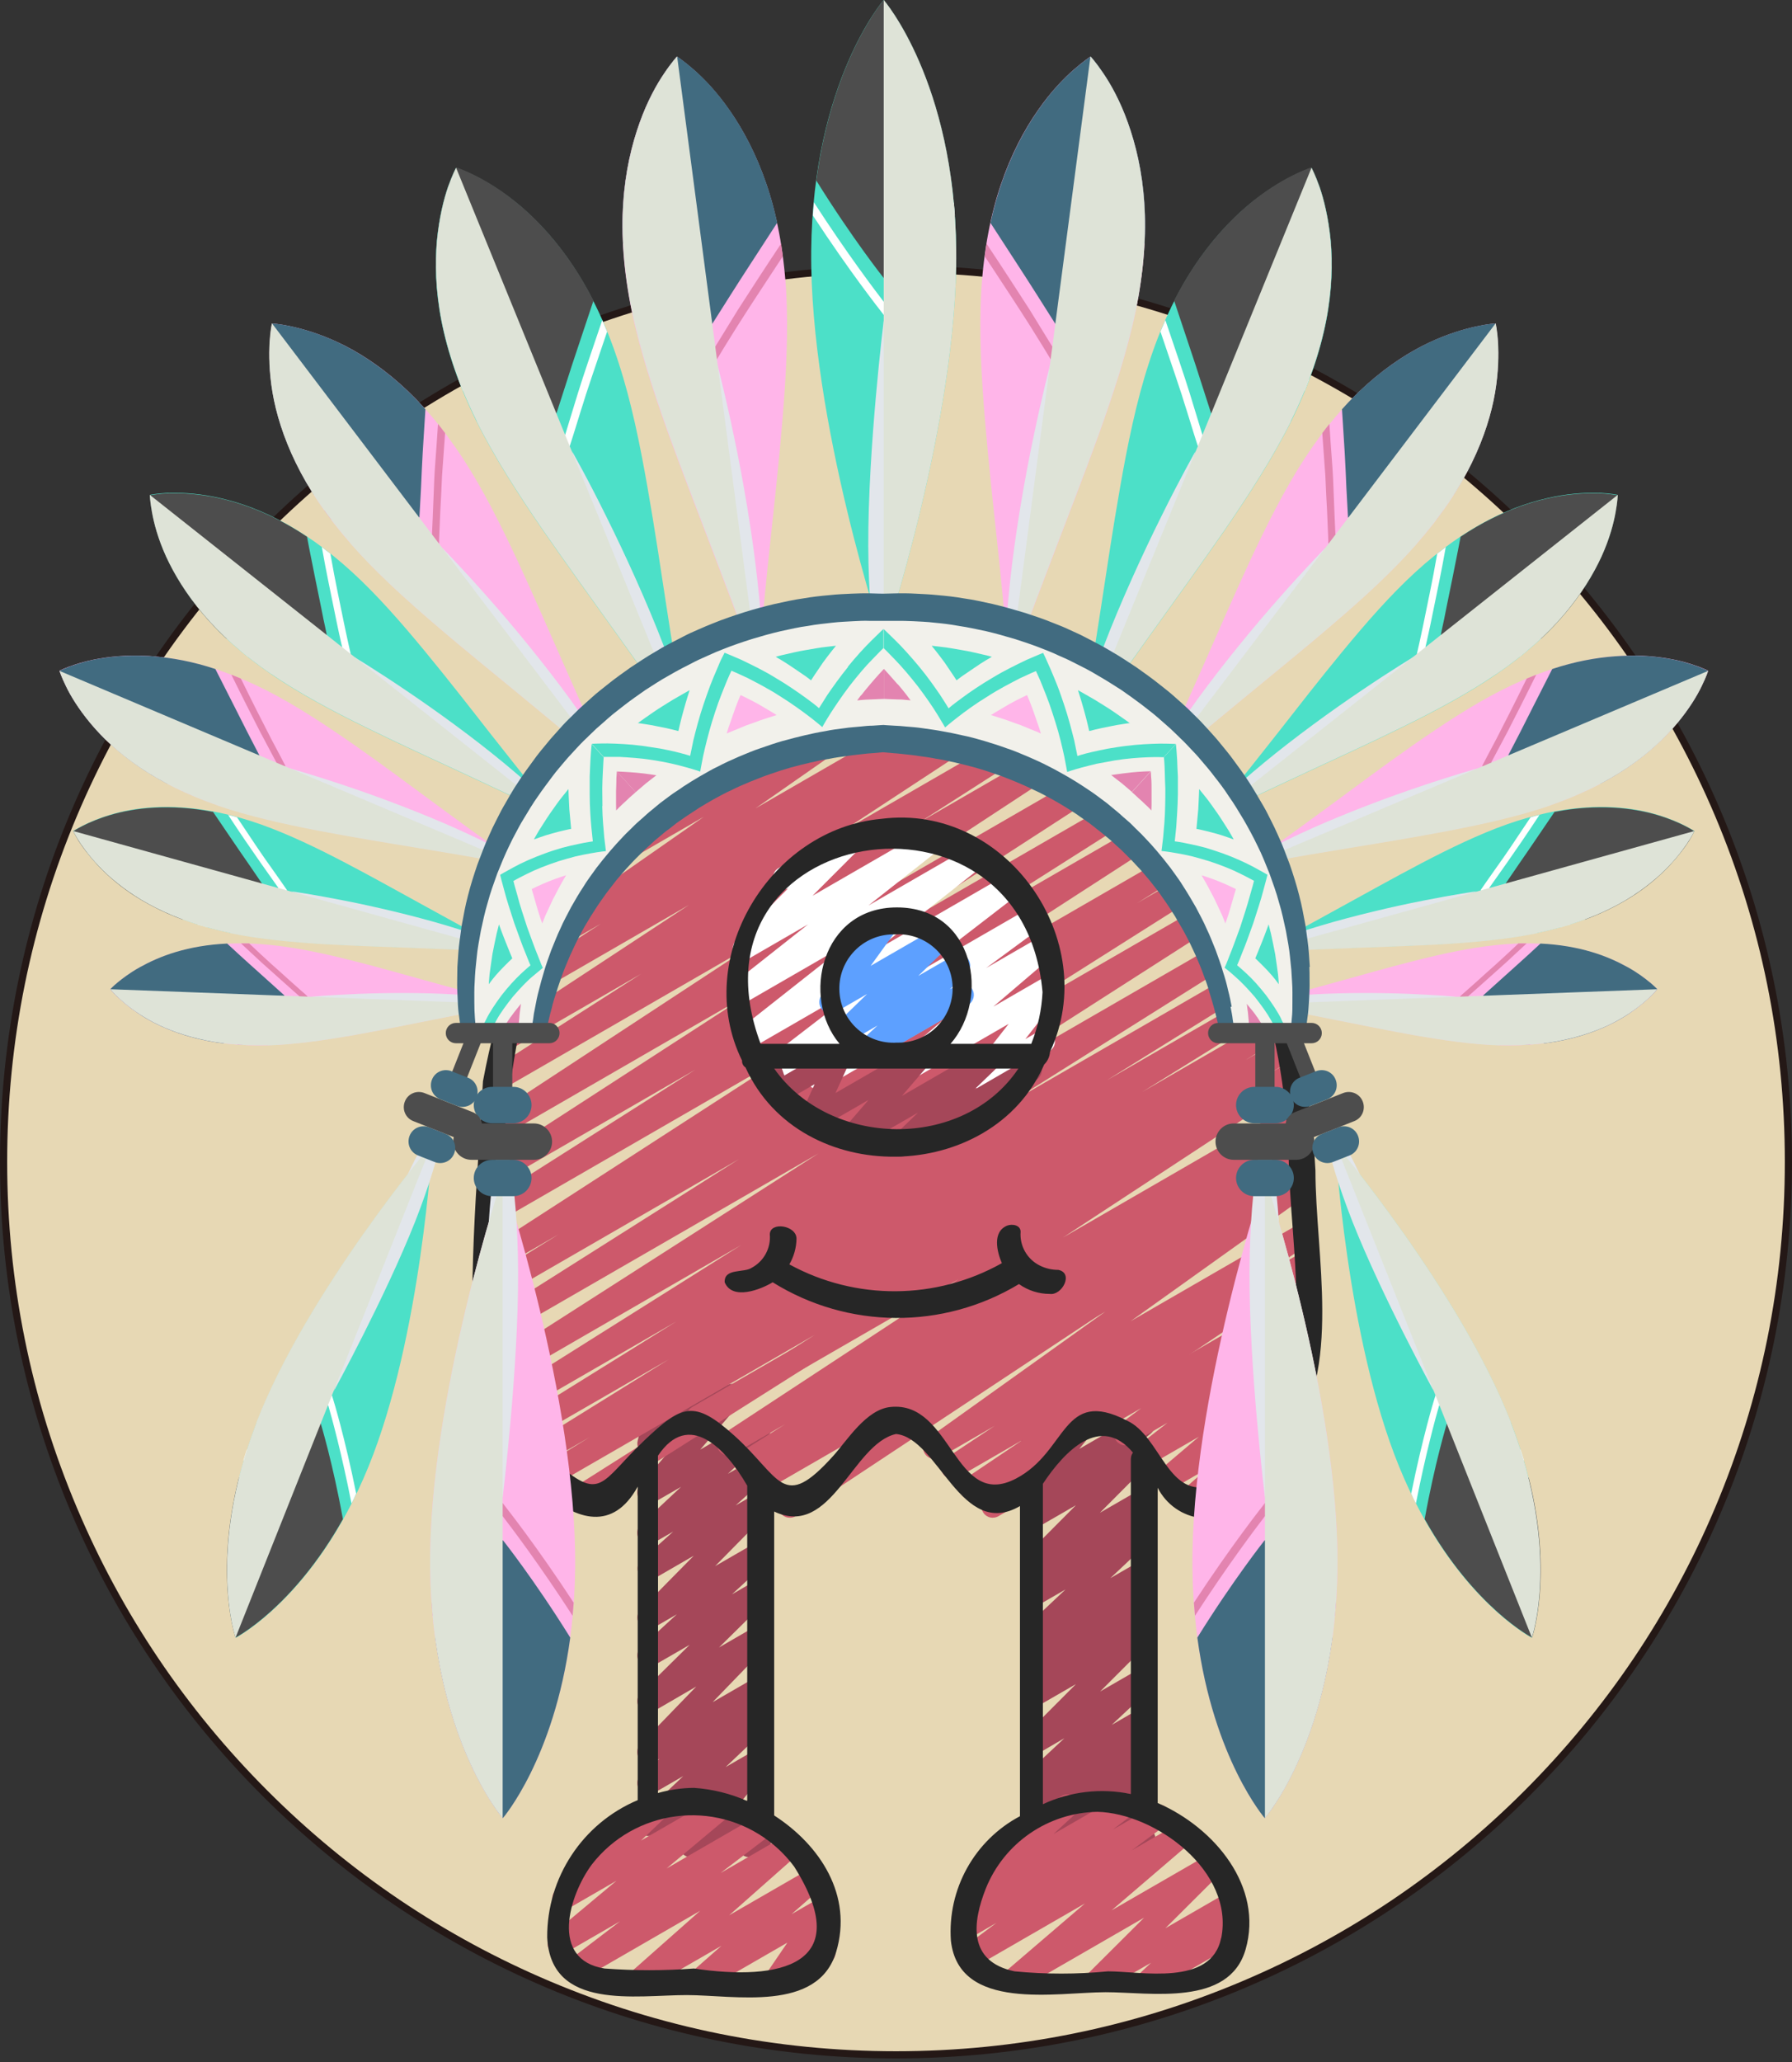 <?xml version="1.0" encoding="UTF-8"?>
<svg xmlns="http://www.w3.org/2000/svg" viewBox="0 0 500 575">
  <rect x="0" y="0" width="500" height="575" fill="#333333" stroke="none"/>
  <defs>
    <style>
      .cls-1 {
        fill: #4d4d4d;
      }

      .cls-1, .cls-2, .cls-3, .cls-4, .cls-5, .cls-6, .cls-7, .cls-8, .cls-9, .cls-10, .cls-11, .cls-12, .cls-13, .cls-14, .cls-15 {
        stroke-width: 0px;
      }

      .cls-2 {
        fill: #a54759;
      }

      .cls-3 {
        fill: #262626;
      }

      .cls-4 {
        fill: #e384b0;
      }

      .cls-5 {
        fill: #ffb5e9;
      }

      .cls-6 {
        fill: #4ce0c8;
      }

      .cls-7 {
        fill: #241816;
      }

      .cls-8 {
        fill: #416b80;
      }

      .cls-9 {
        fill: #cd596b;
      }

      .cls-10 {
        fill: #fff;
      }

      .cls-11 {
        fill: #5da0ff;
      }

      .cls-12 {
        fill: #dee3d7;
      }

      .cls-13 {
        fill: #e2e6eb;
      }

      .cls-14 {
        fill: #f2f1eb;
      }

      .cls-15 {
        fill: #e7d8b4;
      }
    </style>
  </defs>
  <g id="Capa_1" data-name="Capa 1">
    <g>
      <path class="cls-15" d="m250,573c-66.51,0-129.04-25.9-176.07-72.93C26.9,453.04,1,390.51,1,324s25.9-129.04,72.93-176.07c47.03-47.03,109.56-72.93,176.07-72.93s129.04,25.9,176.07,72.93c47.03,47.03,72.93,109.56,72.93,176.07s-25.9,129.04-72.93,176.07c-47.03,47.03-109.56,72.93-176.07,72.93Z"/>
      <path class="cls-7" d="m250,76c33.48,0,65.96,6.56,96.53,19.49,29.53,12.49,56.05,30.37,78.83,53.15,22.78,22.78,40.66,49.3,53.15,78.83,12.93,30.57,19.49,63.05,19.49,96.53s-6.56,65.96-19.49,96.53c-12.49,29.53-30.37,56.05-53.15,78.83-22.78,22.78-49.3,40.66-78.83,53.15-30.57,12.93-63.05,19.49-96.53,19.49s-65.96-6.56-96.53-19.49c-29.53-12.49-56.05-30.37-78.83-53.15-22.78-22.78-40.66-49.3-53.15-78.83-12.93-30.57-19.49-63.05-19.49-96.53s6.56-65.96,19.49-96.53c12.49-29.53,30.37-56.05,53.15-78.83s49.3-40.66,78.83-53.15c30.57-12.93,63.05-19.49,96.53-19.49m0-2C111.93,74,0,185.93,0,324s111.93,250,250,250,250-111.93,250-250-111.93-250-250-250h0Z"/>
    </g>
  </g>
  <g id="Capa_2" data-name="Capa 2">
    <g>
      <path class="cls-2" d="m192.77,517.93c-1.74,0-3.14-1.42-3.14-3.15,0-.72.25-1.41.7-1.97l8.77-10.85-16.56,9.56c-1.49.9-3.42.43-4.33-1.05-.79-1.3-.54-2.97.59-3.98l11.84-11.22-8.11,4.68c-1.51.86-3.43.33-4.29-1.18-.74-1.31-.46-2.95.68-3.94l5.13-4.41-1.52.87c-1.51.87-3.43.35-4.3-1.15-.7-1.22-.51-2.75.47-3.76l15.57-16.08-11.74,6.82c-1.51.86-3.43.33-4.29-1.18-.7-1.23-.49-2.79.52-3.79l13.67-13.49-9.9,5.71c-1.51.85-3.43.32-4.29-1.19-.71-1.26-.47-2.85.59-3.84l10.02-9.19-6.3,3.65c-1.51.86-3.43.33-4.29-1.18-.69-1.22-.5-2.75.48-3.75l14.83-15.05-11.01,6.36c-1.53.83-3.44.26-4.27-1.26-.68-1.25-.44-2.79.59-3.77l8.95-8.06-5.26,3.03c-1.49.89-3.42.41-4.32-1.08-.77-1.29-.52-2.94.59-3.95l11.18-10.47-7.45,4.3c-1.5.88-3.43.39-4.31-1.11-.69-1.16-.56-2.63.33-3.66l11.29-13.14-7.33,4.23c-1.51.87-3.43.35-4.3-1.16-.4-.7-.52-1.52-.33-2.3l1.89-7.88c-.65-.26-1.19-.73-1.54-1.34-.87-1.5-.35-3.42,1.15-4.29l3.15-1.84c1.51-.87,3.43-.35,4.3,1.16.4.7.52,1.52.33,2.3l-1.49,6.25,17-9.82c1.51-.87,3.43-.35,4.3,1.15.67,1.16.53,2.61-.34,3.62l-11.29,13.14,15.11-8.72c1.5-.88,3.43-.38,4.31,1.11.76,1.28.51,2.92-.59,3.92l-11.13,10.45,7.45-4.3c1.53-.83,3.44-.26,4.27,1.26.68,1.25.44,2.79-.59,3.77l-8.96,8.08,5.29-3.05c1.51-.86,3.43-.33,4.29,1.18.69,1.22.5,2.75-.48,3.75l-14.83,15.05,11.02-6.36c1.51-.85,3.43-.32,4.29,1.19.71,1.26.47,2.85-.59,3.84l-10.01,9.19,6.3-3.65c1.51-.86,3.43-.33,4.29,1.18.7,1.23.49,2.79-.52,3.79l-13.68,13.49,9.92-5.73c1.5-.88,3.43-.37,4.31,1.13.71,1.22.52,2.77-.47,3.79l-15.56,16.08,11.74-6.78c1.51-.86,3.43-.33,4.29,1.18.74,1.31.46,2.95-.68,3.94l-5.11,4.36,1.5-.87c1.48-.91,3.42-.46,4.33,1.02.81,1.3.56,3-.59,4.02l-11.85,11.23,8.13-4.7c1.51-.87,3.43-.35,4.3,1.15.65,1.13.54,2.54-.28,3.55l-8.78,10.85,4.78-2.76c1.5-.87,3.43-.36,4.3,1.14.43.74.54,1.63.3,2.45l-1.6,5.62c.55.28,1.01.72,1.32,1.26.87,1.51.35,3.43-1.16,4.3h0s-3.15,1.83-3.15,1.83c-1.51.87-3.43.35-4.3-1.15-.43-.74-.54-1.62-.3-2.44l1.05-3.67-12.74,7.35c-.48.27-1.02.4-1.57.38h0Z"/>
      <path class="cls-9" d="m194.87,555.59c-1.74,0-3.15-1.41-3.15-3.15,0-.91.39-1.77,1.07-2.37l8.5-7.47-21.75,12.54c-1.51.86-3.43.33-4.29-1.18-.73-1.29-.47-2.92.64-3.9l19.46-17.22-33.56,19.38c-1.5.87-3.43.36-4.3-1.14-.8-1.38-.45-3.13.82-4.09l14.7-11.22-15.51,8.95c-1.51.86-3.43.34-4.3-1.17-.76-1.32-.46-2.99.7-3.97l18.09-15.11-13.09,7.55c-1.49.9-3.42.43-4.33-1.05-.79-1.3-.54-2.97.59-3.98l10.31-9.77c-1.7-.34-2.81-2.01-2.46-3.71.18-.88.73-1.65,1.51-2.1l18.48-10.7c1.48-.91,3.42-.46,4.33,1.02.81,1.3.56,3-.59,4.02l-7.88,7.5,21.61-12.47c1.51-.85,3.43-.32,4.29,1.2.74,1.31.45,2.96-.7,3.94l-18.07,15.11,26.28-15.18c1.51-.87,3.43-.35,4.3,1.15.79,1.37.44,3.11-.81,4.07l-14.71,11.23,18.23-10.52c1.51-.86,3.43-.33,4.29,1.18.73,1.29.47,2.92-.64,3.9l-19.48,17.23,22.24-12.83c1.51-.86,3.43-.34,4.29,1.17.74,1.29.47,2.93-.64,3.91l-8.49,7.45,7.64-4.41c1.51-.86,3.43-.34,4.29,1.17.59,1.04.55,2.32-.12,3.32l-6.09,8.93,1.95-1.11c1.54-.81,3.44-.21,4.25,1.33.76,1.45.28,3.24-1.1,4.12l-13.89,8c-1.51.87-3.43.35-4.3-1.16-.6-1.04-.55-2.34.12-3.33l6.09-8.93-23.29,13.42c-.47.28-1,.43-1.55.44h0Z"/>
      <path class="cls-2" d="m298.9,517.94c-1.74,0-3.15-1.41-3.15-3.15,0-.86.36-1.69.98-2.29l.96-.91-8.15,4.7c-1.51.87-3.43.35-4.3-1.15-.77-1.33-.46-3.02.72-4l2.95-2.44c-1.66.51-3.42-.42-3.94-2.08-.37-1.21.01-2.52.98-3.34l3.78-3.19-.2.11c-1.49.89-3.42.41-4.32-1.08-.77-1.29-.52-2.94.59-3.95l11.19-10.46-7.44,4.33c-1.53.83-3.44.26-4.27-1.26-.65-1.2-.45-2.69.49-3.68l14.44-14.48-10.63,6.13c-1.52.85-3.43.31-4.29-1.2-.74-1.31-.45-2.95.69-3.93l3.54-2.98c-1.52.84-3.44.28-4.27-1.24-.72-1.31-.42-2.94.71-3.91l4.86-4.14-1.26.72c-1.49.9-3.42.43-4.33-1.05-.79-1.3-.54-2.97.59-3.98l11.48-10.81-7.75,4.47c-1.51.86-3.43.33-4.29-1.18-.74-1.31-.46-2.95.68-3.94l4.84-4.12-1.22.71c-1.52.84-3.44.28-4.27-1.24-.67-1.21-.46-2.71.5-3.71l14.41-14.48-10.61,6.12c-1.51.86-3.43.32-4.29-1.19-.74-1.32-.45-2.98.71-3.95l2.85-2.37c-1.67.48-3.41-.49-3.89-2.16-.28-1-.06-2.07.6-2.87l10.61-13.1-6.6,3.78c-1.51.86-3.43.34-4.3-1.17-.41-.71-.52-1.55-.32-2.35l1.74-6.72c-.6-.26-1.1-.72-1.42-1.29-.87-1.5-.35-3.42,1.15-4.29l3.15-1.84c1.51-.87,3.43-.35,4.3,1.15.41.71.53,1.56.32,2.36l-1.26,4.94,14.82-8.56c1.51-.87,3.43-.35,4.3,1.15.65,1.13.54,2.54-.28,3.55l-10.65,13.11,16.37-9.44c1.51-.87,3.43-.35,4.3,1.15.77,1.33.46,3.02-.72,4l-2.84,2.35c1.67-.47,3.41.51,3.88,2.19.3,1.09,0,2.27-.81,3.07l-14.41,14.48,10.63-6.13c1.51-.86,3.43-.33,4.29,1.18.74,1.31.46,2.95-.68,3.94l-4.85,4.13,1.26-.72c1.49-.9,3.42-.43,4.33,1.05.79,1.3.54,2.97-.59,3.98l-11.48,10.81,7.76-4.48c1.5-.88,3.43-.38,4.31,1.11.78,1.33.49,3.02-.69,4.01l-4.84,4.12,1.26-.71c1.51-.86,3.43-.34,4.29,1.17.75,1.31.46,2.98-.69,3.96l-3.55,2.98c1.51-.86,3.43-.33,4.29,1.18.7,1.23.49,2.79-.52,3.79l-14.48,14.48,10.66-6.15c1.49-.89,3.42-.41,4.32,1.08.77,1.29.52,2.94-.59,3.95l-11.16,10.43,7.44-4.3c1.51-.86,3.43-.34,4.3,1.17.76,1.32.46,2.99-.7,3.97l-3.78,3.2.21-.13c1.51-.86,3.43-.32,4.29,1.19.74,1.32.45,2.98-.71,3.95l-2.95,2.45c1.66-.53,3.43.39,3.95,2.04.37,1.15.04,2.41-.84,3.24l-2.2,2.08c.71,0,1.4.21,1.97.63,1.01.78,1.45,2.09,1.11,3.32l-1.66,6.14c1.57.75,2.24,2.62,1.49,4.19-.27.58-.72,1.06-1.27,1.38l-3.18,1.83c-1.11.63-2.48.53-3.49-.23-1.01-.78-1.45-2.09-1.11-3.32l1.16-4.28-13.74,7.93c-.48.29-1.03.45-1.6.45h0Z"/>
      <g>
        <path class="cls-9" d="m282.28,555.59c-1.74,0-3.15-1.41-3.15-3.15,0-.92.4-1.79,1.1-2.39l22.49-19.26-30.68,17.7c-1.5.87-3.43.36-4.3-1.14-.81-1.39-.44-3.16.85-4.11l9.44-7.04-7.28,4.21c-1.51.86-3.43.32-4.29-1.19-.77-1.36-.43-3.08.81-4.04l5.87-4.47-.63.35c-1.51.86-3.43.34-4.3-1.17-.73-1.27-.48-2.87.59-3.87l9.61-8.81c-1.65-.55-2.54-2.33-1.99-3.98.24-.73.74-1.34,1.41-1.73l18.48-10.7c1.51-.86,3.43-.34,4.3,1.17.73,1.27.48,2.87-.59,3.87l-6.07,5.58,18.89-10.88c1.51-.86,3.43-.32,4.29,1.19.77,1.36.43,3.08-.81,4.04l-5.84,4.44,11.33-6.53c1.5-.87,3.43-.36,4.3,1.14.81,1.39.44,3.16-.85,4.11l-9.5,7.06,13.27-7.66c1.51-.86,3.43-.33,4.29,1.19.74,1.3.46,2.94-.67,3.93l-22.49,19.26,26.73-15.42c1.52-.84,3.44-.3,4.28,1.22.68,1.22.47,2.74-.5,3.73l-15.5,15.45,16.37-9.44c1.49-.89,3.42-.41,4.32,1.08.77,1.29.52,2.94-.59,3.95l-3.03,2.85.38-.21c1.47-.93,3.41-.5,4.35.97.93,1.47.5,3.41-.97,4.35-.07.05-.15.09-.23.13l-23.92,13.85c-1.49.89-3.42.41-4.32-1.08-.77-1.29-.52-2.94.59-3.95l3.03-2.85-13.65,7.81c-1.52.84-3.44.3-4.28-1.22-.68-1.22-.47-2.74.5-3.73l15.5-15.44-35.37,20.4c-.48.28-1.02.44-1.57.44h0Z"/>
        <path class="cls-9" d="m331.07,421.91c-1.74,0-3.15-1.41-3.14-3.15,0-.91.39-1.77,1.07-2.36l7.83-6.85-9.91,5.72c-1.51.86-3.43.33-4.29-1.18-.75-1.31-.46-2.97.69-3.95l11.21-9.51-13.68,7.89c-1.51.86-3.43.32-4.29-1.19-.76-1.35-.43-3.04.78-4.01l8.4-6.57-10.19,5.89c-1.51.85-3.43.32-4.29-1.19-.77-1.37-.42-3.1.83-4.05l6.33-4.73-8.95,5.16c-1.54.81-3.44.21-4.25-1.33-.76-1.45-.28-3.24,1.1-4.12l55.28-31.91c1.51-.85,3.43-.32,4.29,1.19.77,1.37.42,3.1-.83,4.05l-6.3,4.72,2.86-1.65c1.52-.84,3.44-.3,4.28,1.22.74,1.34.42,3.01-.77,3.98l-8.41,6.57,4.91-2.83c1.52-.85,3.44-.31,4.28,1.21.73,1.3.44,2.93-.68,3.91l-11.2,9.51,7.45-4.31c1.51-.86,3.43-.34,4.3,1.17.74,1.3.47,2.94-.65,3.92l-15.45,13.53c.32.25.58.56.78.91.87,1.5.36,3.43-1.15,4.3l-16.63,9.6c-.48.28-1.04.43-1.6.42h0Z"/>
        <path class="cls-9" d="m276.98,423.23c-1.74,0-3.15-1.41-3.14-3.15,0-.88.37-1.71,1.01-2.31l3.99-3.68-6.36,3.67c-1.52.84-3.44.29-4.28-1.23-.78-1.41-.37-3.18.95-4.1l16.24-10.93-18.13,10.46c-1.52.84-3.44.29-4.28-1.23-.78-1.41-.36-3.19.97-4.11l13.57-9.01-15.26,8.81c-1.51.86-3.43.32-4.29-1.19-.79-1.39-.41-3.15.88-4.09l49.55-35.39-55.6,32.11c-1.54.81-3.44.21-4.25-1.33-.76-1.45-.28-3.24,1.1-4.12l111.94-64.66c1.5-.88,3.43-.38,4.31,1.12.83,1.41.44,3.22-.9,4.17l-49.55,35.39,46.15-26.64c1.52-.84,3.44-.29,4.28,1.23.78,1.41.36,3.19-.97,4.11l-13.51,8.95,10.17-5.87c1.52-.84,3.44-.29,4.28,1.23.78,1.41.37,3.18-.95,4.1l-60.29,40.57c.46,1.2.14,2.57-.81,3.44l-15.32,14.16c.7,1.48.15,3.24-1.26,4.07l-8.67,5.04c-.48.27-1.02.4-1.56.39h0Z"/>
        <path class="cls-9" d="m220.32,423.22c-1.74,0-3.15-1.41-3.14-3.15,0-1.05.53-2.04,1.41-2.62l56.42-37.31-61.23,35.35c-1.51.87-3.43.35-4.3-1.15-.85-1.47-.38-3.34,1.06-4.24l2.37-1.48-3.49,2.01c-1.53.82-3.44.24-4.26-1.29-.76-1.42-.32-3.19,1.01-4.09l12.89-8.1-14.33,8.27c-1.52.85-3.44.31-4.28-1.21-.8-1.43-.37-3.22.98-4.14l66.06-43.37-71.3,41.15c-1.54.81-3.44.21-4.25-1.33-.76-1.45-.28-3.24,1.1-4.12l166.36-96.05c1.51-.86,3.43-.33,4.29,1.18.82,1.44.38,3.26-.99,4.18l-66.09,43.37,64.22-37.09c1.53-.82,3.44-.24,4.26,1.29.76,1.42.32,3.19-1.01,4.09l-12.84,8.08,10.12-5.84c1.52-.85,3.44-.31,4.28,1.21.81,1.45.36,3.28-1.04,4.18l-2.75,1.72c1.6-.69,3.45.05,4.14,1.65.6,1.4.12,3.03-1.15,3.87l-132.88,87.93c-.25.69-.74,1.27-1.38,1.63l-8.67,5.04c-.48.27-1.02.4-1.57.39h0Z"/>
        <path class="cls-9" d="m160.54,421.4c-1.74,0-3.15-1.41-3.15-3.15,0-1.08.55-2.09,1.47-2.67l68.5-43.36-71.81,41.46c-1.49.89-3.43.4-4.32-1.09-.89-1.49-.4-3.43,1.09-4.32h0l12.18-7.49-13.53,7.81c-1.52.84-3.44.28-4.28-1.24-.8-1.44-.34-3.26,1.04-4.16l38.83-24.1-40.92,23.61c-1.49.89-3.43.41-4.32-1.08s-.41-3.43,1.08-4.32l46.32-28.8-48.61,28.06c-1.49.9-3.42.42-4.32-1.07s-.42-3.42,1.07-4.32l70-44.02-68.4,39.51c-1.52.85-3.44.31-4.28-1.21-.8-1.44-.36-3.26,1.02-4.16l93.18-59.66-89.91,51.88c-1.49.9-3.42.42-4.32-1.07s-.42-3.42,1.07-4.32l70.94-44.86-67.68,39.08c-1.53.83-3.44.26-4.27-1.27-.78-1.44-.33-3.24,1.04-4.13l20.68-12.77-17.45,10.07c-1.53.83-3.44.26-4.27-1.26-.77-1.42-.34-3.19.99-4.1l86.96-56.2-83.68,48.3c-1.52.84-3.44.28-4.28-1.24-.79-1.44-.35-3.24,1.02-4.14l58.78-37.31-55.52,32.05c-1.53.83-3.44.26-4.27-1.26-.77-1.42-.34-3.19.99-4.1l74.01-47.9-70.34,40.61c-1.49.89-3.42.41-4.32-1.08-.88-1.46-.43-3.36,1.01-4.27l75.04-49.21-70.27,40.56c-1.53.82-3.44.24-4.26-1.29-.76-1.41-.33-3.17.99-4.08l41.82-26.75-36.48,21.06c-1.53.83-3.44.27-4.27-1.26-.77-1.41-.35-3.17.97-4.09l53.15-34.94-46.23,26.69c-1.51.86-3.43.33-4.29-1.18-.82-1.45-.38-3.28,1.01-4.19l24.94-16.09-17.67,10.2c-1.51.87-3.43.34-4.3-1.16-.81-1.41-.41-3.21.92-4.14l49.74-34.7-37.45,21.66c-1.52.85-3.44.31-4.28-1.21-.8-1.43-.37-3.22.98-4.14l9.1-6.01c-1.73-.11-3.05-1.61-2.93-3.35.06-.89.49-1.72,1.2-2.27l23.07-18.07c-1.68-.43-2.7-2.15-2.27-3.83.21-.82.74-1.52,1.47-1.94l31.24-18.04c1.51-.86,3.43-.32,4.29,1.19.76,1.35.43,3.04-.78,4.01l-18.03,14.13,42.96-24.81c1.5-.87,3.43-.36,4.3,1.14.84,1.44.4,3.29-.99,4.21l-1.78,1.16,10.7-6.18c1.51-.87,3.43-.34,4.3,1.16.81,1.41.41,3.21-.92,4.14l-49.75,34.7,63.69-36.77c1.53-.83,3.44-.26,4.27,1.26.77,1.42.34,3.19-.99,4.1l-24.94,16.1,31.3-18.07c1.53-.83,3.44-.27,4.27,1.26.77,1.41.35,3.17-.97,4.09l-53.16,34.89,60.71-35.05c1.52-.84,3.44-.28,4.28,1.24.79,1.43.35,3.22-1,4.13l-41.8,26.76,46.87-27.07c1.51-.86,3.43-.33,4.29,1.18.82,1.44.38,3.26-.99,4.18l-75.02,49.21,81.5-47.05c1.52-.85,3.44-.31,4.28,1.21.8,1.43.37,3.24-1,4.15l-74.03,47.93,78.94-45.58c1.51-.86,3.43-.34,4.29,1.17.83,1.46.38,3.31-1.03,4.21l-58.81,37.31,61.86-35.71c1.52-.85,3.44-.31,4.28,1.21.8,1.43.37,3.24-1,4.15l-86.96,56.2,90.66-52.34c1.51-.85,3.43-.32,4.29,1.2.82,1.46.36,3.31-1.06,4.2l-20.62,12.76,21.29-12.29c1.49-.9,3.42-.42,4.32,1.07.9,1.49.42,3.42-1.07,4.32l-70.95,44.88,72.55-41.89c1.5-.88,3.43-.38,4.31,1.12.86,1.46.4,3.35-1.03,4.25l-93.12,59.65,94.79-54.73c1.49-.9,3.42-.42,4.32,1.07.9,1.49.42,3.42-1.07,4.32l-70.12,44.07,70.4-40.63c1.49-.89,3.43-.41,4.32,1.08s.41,3.43-1.08,4.32h0l-46.2,28.73,45.58-26.31c1.52-.84,3.44-.28,4.28,1.24.8,1.44.34,3.26-1.04,4.16l-38.88,24.13,37.77-21.82c1.52-.84,3.44-.29,4.28,1.23.8,1.45.34,3.28-1.06,4.18l-12.23,7.55,10.56-6.09c1.49-.9,3.42-.42,4.32,1.07.9,1.49.42,3.42-1.07,4.32h0l-179.07,113.33c-.2.83-.74,1.55-1.49,1.98l-18.7,10.79c-.48.28-1.02.42-1.57.42h0Z"/>
      </g>
      <path class="cls-10" d="m228.31,303.8c-1.74,0-3.15-1.41-3.15-3.15,0-.99.47-1.92,1.26-2.52l15.86-11.71-25.26,14.58c-1.51.87-3.43.34-4.3-1.16-.78-1.36-.44-3.09.8-4.06l29.66-22.82-33.23,19.18c-1.51.86-3.43.34-4.3-1.17-.77-1.35-.45-3.06.77-4.03l30.46-24.02-29.11,16.8c-1.51.86-3.43.34-4.3-1.17-.77-1.35-.45-3.06.77-4.03l21.22-16.75-16.33,9.44c-1.52.84-3.44.28-4.27-1.24-.67-1.21-.46-2.71.5-3.71l14.48-14.48c-1.43.49-3.01-.1-3.78-1.4-.86-1.5-.35-3.42,1.15-4.29l20.05-11.58c1.52-.84,3.44-.28,4.27,1.24.67,1.21.46,2.71-.5,3.71l-14.32,14.33,33.33-19.23c1.52-.85,3.43-.31,4.29,1.2.75,1.34.43,3.03-.77,3.99l-21.24,16.75,29.24-16.88c1.51-.87,3.43-.35,4.3,1.16.78,1.35.45,3.08-.78,4.04l-30.46,24.02,36.56-21.1c1.51-.87,3.43-.34,4.3,1.16.78,1.36.44,3.09-.8,4.06l-29.62,22.81,32.49-18.76c1.51-.86,3.43-.34,4.3,1.17.79,1.38.43,3.14-.85,4.09l-15.87,11.68,15.53-8.96c1.52-.85,3.44-.3,4.28,1.21.72,1.3.44,2.92-.67,3.9l-17.11,14.61,15.11-8.73c1.51-.87,3.43-.34,4.3,1.16.63,1.11.54,2.49-.24,3.49l-10.25,13.13,3.66-2.11c1.54-.81,3.44-.21,4.25,1.33.76,1.45.28,3.24-1.1,4.12l-17.65,10.21c-1.5.87-3.43.36-4.3-1.15-.64-1.11-.55-2.5.24-3.51l10.26-13.14-30.85,17.81c-1.52.85-3.44.3-4.28-1.21-.72-1.3-.44-2.92.67-3.9l17.09-14.6-34.19,19.75c-.47.28-1.01.43-1.56.43h0Z"/>
      <path class="cls-11" d="m242.29,295.77c-1.74,0-3.15-1.41-3.14-3.15,0-.88.37-1.71,1.01-2.31l4.68-4.34-7.55,4.36c-1.5.89-3.43.39-4.31-1.1-.75-1.26-.53-2.87.54-3.88l8.43-8.18-8.63,4.98c-1.51.87-3.43.35-4.3-1.15-.62-1.07-.55-2.41.17-3.41l7.55-10.44-.17.09c-1.54.81-3.44.21-4.25-1.33-.76-1.45-.28-3.24,1.1-4.12l12.91-7.45c1.51-.87,3.43-.35,4.3,1.15.62,1.07.55,2.41-.18,3.42l-7.53,10.43,17.95-10.36c1.5-.89,3.43-.39,4.31,1.1.75,1.26.53,2.87-.54,3.88l-8.43,8.18,9.77-5.63c1.5-.87,3.43-.36,4.3,1.14.74,1.28.5,2.9-.59,3.9l-4.69,4.34,2.02-1.17c1.51-.86,3.43-.33,4.29,1.18.85,1.5.34,3.4-1.14,4.27l-26.3,15.19c-.48.28-1.03.43-1.59.42h0Z"/>
      <path class="cls-2" d="m251.13,322.6c-1.74,0-3.15-1.41-3.15-3.15,0-.85.35-1.67.96-2.26l7.2-6.93-17.45,10.05c-1.51.87-3.43.35-4.3-1.15-.67-1.16-.53-2.61.34-3.62l7.59-8.81-14.64,8.45c-1.52.85-3.44.3-4.28-1.22-.48-.86-.53-1.9-.13-2.81l4.02-8.81-8.64,4.98c-1.51.87-3.43.36-4.3-1.15-.1-.17-.19-.36-.25-.55l-2.21-6.45c-1.71.33-3.36-.79-3.68-2.5-.25-1.31.35-2.64,1.51-3.31l2.4-1.39c.82-.47,1.8-.55,2.68-.22.88.31,1.58,1.01,1.89,1.89l2.15,6.3,13.85-7.99c1.51-.87,3.43-.35,4.3,1.15.51.88.56,1.95.14,2.88l-4.01,8.81,22.18-12.79c1.51-.86,3.43-.34,4.29,1.17.66,1.15.52,2.59-.33,3.6l-7.59,8.81,23.53-13.59c1.5-.89,3.43-.39,4.31,1.1.75,1.26.53,2.87-.54,3.88l-7.18,6.93,14.05-8.13c1.47-.93,3.41-.5,4.35.97s.5,3.41-.97,4.35c-.07.05-.15.09-.23.13l-36.28,21c-.48.27-1.02.4-1.57.39h0Z"/>
      <path class="cls-3" d="m335.13,423.33c9.54.08,20.03-15.89,24.62-21.86,14.79-19.23,7.28-51.62,7.28-75.08-8.7-166.99-199.25-200.07-232.27-24.91-1.56,28.26-4.68,59-1.77,87.04,4.12,13.85,31.25,51,44.94,26.03v87.43c-15.38,6.48-25.34,21.57-25.25,38.26.97,20.49,24.79,16.1,38.93,16.1,13.3,0,36.58,4.89,41.69-12.02,4.73-15.74-4.46-29.79-17.29-38.07v-84.75c16.02,7.62,21.76-18.89,34-21.62,11.89,1.15,18.14,29.65,34.58,20.1v86.48c-12.72,6.75-20.27,20.36-19.27,34.72,2.2,19.87,29.51,14.36,43.19,14.36,12.42,0,34.41,4.1,39.03-11.91,5.04-17.44-8.57-33.95-24.52-40.85v-87.91c2.36,4.67,6.9,7.85,12.1,8.46h0Zm-113.57,97.14c17.38,27.59-4.06,32.03-27.91,28.46-8.31.62-16.66.62-24.97,0-15.37-2.43-9.91-20.39-3.58-28.96,11.96-15.48,34.21-18.34,49.69-6.38,2.56,1.98,4.83,4.29,6.76,6.88h0Zm-27.91-21.91c-3.41.02-6.8.51-10.07,1.44,0-31.35.06-62.72,0-94.06,8.59-12.81,18.89-2.08,24.91,8.35v87.94c-4.69-2.08-9.71-3.32-14.83-3.67Zm54.77-106.21c-6.77.71-12.08,9.36-15.9,13.6-14.2,15.78-14.57,6.15-27.61-5.6-11.19-10.07-14.59-8.69-25.12,1.31-12.49,11.87-11.88,17.55-25.31,5.59-8.66-6.38-13.87-16.41-14.11-27.16-2.7-29.97-1.38-60.16,3.95-89.77,41.23-155.98,212.67-116.47,215.31,35.26,1,30.41,10.4,70.02-21,88.47-12.76,4.6-14.66-13.56-24.19-17.91-18.15-9.34-16.5,8.63-30.96,16.17-17.24,9.02-17.77-21.77-35.02-19.96h-.03Zm92.29,148.07c-2.69,13.55-22.36,9.3-31.54,9.3-8.68.84-17.42.84-26.1,0-13.16-2.78-11.71-13.72-8.02-23.07,5.12-12.75,17.39-21.18,31.13-21.41,16.2.37,38.27,16.57,34.57,35.18h-.03Zm-25.18-133.71v93.57c-8.28-1.73-16.89-.74-24.55,2.84v-89.35c6.16-9.29,16.12-19.48,25.14-8.7-.36.47-.56,1.04-.57,1.64h-.01Z"/>
      <path class="cls-3" d="m208.01,297.66c15.29,33.8,68.71,32.85,83.34-.82.96-.94,1.53-2.19,1.62-3.53,14.53-30.96-12.23-69.39-47-64.98-31.27,2.79-52.93,38.96-38.92,67.43-.06.76.31,1.49.96,1.9h0Zm8.03.31h68.11c-15.37,22.95-52.65,22.13-68.14,0h.03Zm34.24-7.23c-8.33.54-15.52-5.77-16.06-14.09-.54-8.33,5.77-15.52,14.09-16.06.47-.03.93-.04,1.4-.03,8.33-.54,15.52,5.77,16.06,14.09.54,8.33-5.77,15.52-14.09,16.06-.47.03-.93.04-1.4.03Zm40.61-14.14c-.24,4.97-1.3,9.86-3.15,14.48h-22.53c11.17-12.74,6.65-37.98-14.9-38.04-21.2-.06-26.88,25.26-16.04,38.04h-22.04c-22.9-61.3,73.09-77.15,78.65-14.47h0Z"/>
      <path class="cls-3" d="m292.89,360.82c3.46.49,6.77-5.83,2.39-6.71-1.8.01-3.58-.41-5.19-1.22-3.53-1.77-5.64-5.51-5.32-9.44-.04-1.89-2.4-2.21-3.78-1.67-4.18,1.74-2.82,7.3-1.45,10.46-18.39,10.32-40.79,10.45-59.3.34,1.26-2.16,1.95-4.61,2-7.11.07-3.78-7.38-4.93-7.45-1.26.33,3.83-1.65,7.49-5.04,9.31-2.15,1.49-7.75.05-7.55,4.05,2.12,5.14,10.07,2.03,13.39,0,20.99,13.08,47.54,13.28,68.72.5,2.51,1.79,5.51,2.75,8.59,2.75h0Z"/>
    </g>
  </g>
  <g id="Capa_3" data-name="Capa 3">
    <g id="Capa_1-2" data-name="Capa 1">
      <g>
        <g>
          <g>
            <path class="cls-5" d="m304.27,15.77s-1.83,1.17-4.61,3.6c-2.79,2.43-6.49,6.19-10.19,11.56-3.7,5.32-7.35,12.12-10.19,20.48-2.84,8.31-4.77,18.15-5.48,29.56-.66,11.41,0,23.83,1.01,36,1.01,12.17,2.33,24.08,3.45,34.53,1.12,10.39,1.98,19.52,2.53,26.01.56,6.44.86,10.29.86,10.29,0,0,1.32-3.65,3.5-9.73,2.23-6.13,5.42-14.6,9.18-24.44,3.75-9.84,8.11-21.04,12.27-32.5,4.11-11.51,7.96-23.17,10.29-34.43,2.28-11.2,2.99-21.34,2.38-30.07-.56-8.77-2.38-16.27-4.56-22.36-2.18-6.13-4.82-10.8-6.9-13.84-2.08-3.09-3.55-4.66-3.55-4.66Z"/>
            <path class="cls-4" d="m318.92,73.67c-6.49,5.68-12.12,10.8-16.38,14.7-4.31,3.95-7.35,7-8.87,8.37-1.06-1.77-3.35-5.37-6.39-10.39-3.14-4.87-7.2-11.15-12.02-18.4-.15,1.17-.35,2.33-.51,3.5,5.42,8.21,9.84,14.96,12.88,19.77,3.04,4.87,4.82,7.76,4.82,7.81l.71,1.17,1.01-.96s2.54-2.38,6.69-6.29c4.21-3.8,10.24-9.33,17.59-15.77.15-1.22.3-2.38.41-3.55l.05.05Z"/>
            <path class="cls-13" d="m279.93,201.03s1.01-3.09,2.59-9.43c1.57-6.34,3.7-15.92,5.73-29,1.98-13.08,3.4-28.24,4.06-40.21.66-11.97.71-20.69.71-20.69,0,0-2.23,8.42-4.66,20.18-2.48,11.71-5.07,26.77-6.49,39.9s-1.83,22.97-1.98,29.46c-.1,6.54.05,9.73.05,9.73v.05Z"/>
            <path class="cls-8" d="m276.33,62.11c5.37,8.31,9.89,15.16,13.08,20.23,3.19,5.02,5.07,8.01,5.07,8.01,0,0,2.59-2.38,7-6.44,4.46-4.01,10.7-9.63,17.9-16.12.86-16.58-2.69-29.61-6.69-38.58-1.98-4.51-4.11-7.76-5.68-10.04-1.57-2.23-2.69-3.4-2.69-3.4,0,0-1.32.81-3.45,2.59-2.13,1.77-5.02,4.41-8.06,8.16-6.19,7.61-12.93,19.37-16.43,35.59h-.05Z"/>
            <path class="cls-12" d="m316.89,86.65c2.28-11.2,2.99-21.34,2.38-30.07-.56-8.77-2.38-16.27-4.56-22.36-2.18-6.13-4.82-10.8-6.9-13.84-2.08-3.09-3.55-4.66-3.55-4.66l-22.61,171.97s1.32-3.65,3.5-9.73c2.23-6.13,5.42-14.6,9.18-24.44,3.75-9.84,8.11-21.04,12.27-32.5,4.11-11.51,7.96-23.17,10.29-34.43v.05Z"/>
          </g>
          <g>
            <path class="cls-6" d="m365.92,46.8s-2.03.66-5.32,2.28c-3.3,1.67-7.76,4.31-12.62,8.42-4.87,4.16-10.09,9.73-14.86,16.98-4.77,7.25-9.13,16.12-12.57,26.82-3.5,10.7-5.93,22.66-8.01,34.53-2.08,11.81-3.8,23.47-5.37,33.72-1.57,10.24-3.04,19.16-4.11,25.45-1.06,6.24-1.72,9.99-1.72,9.99,0,0,2.18-3.14,5.78-8.42,3.6-5.17,8.77-12.47,14.86-20.94,6.03-8.42,13.03-18.1,19.82-27.89,6.74-9.84,13.38-20.08,18.4-30.17,5.02-10.09,8.16-19.52,9.84-28.04,1.67-8.57,1.83-16.07,1.27-22.41-.61-6.34-1.88-11.46-3.09-14.96-1.22-3.45-2.23-5.32-2.23-5.32l-.05-.05Z"/>
            <path class="cls-10" d="m365.31,105.71c-3.8,1.83-7.3,3.6-10.6,5.32-3.19,1.67-6.13,3.19-8.72,4.56-5.07,2.64-8.72,4.72-10.49,5.68-.61-1.93-1.83-5.93-3.5-11.46-1.72-5.58-4.11-12.42-6.84-20.53-.46,1.06-.91,2.13-1.37,3.19,1.52,4.51,2.94,8.67,4.21,12.42.61,1.83,1.17,3.55,1.72,5.17.51,1.62.96,3.14,1.42,4.51,1.67,5.37,2.64,8.57,2.69,8.62l.41,1.27,1.22-.66s.76-.41,2.13-1.17,3.3-1.77,5.78-3.09c2.54-1.32,5.53-2.89,8.97-4.72,1.77-.91,3.6-1.88,5.58-2.89,1.98-.96,4.01-1.98,6.13-2.99.46-1.12.86-2.18,1.27-3.24Z"/>
            <path class="cls-13" d="m296.31,217.15s1.72-2.69,4.82-8.37c3.09-5.68,7.5-14.25,12.67-26.16s10.34-26.11,13.94-37.32c3.65-11.2,5.83-19.47,5.83-19.47,0,0-4.26,7.45-9.48,18.05-5.27,10.55-11.51,24.23-16.17,36.4-4.66,12.17-7.5,21.4-9.23,27.58-1.72,6.19-2.38,9.28-2.38,9.28Z"/>
            <path class="cls-1" d="m327.64,83.96c3.04,9.23,5.68,16.83,7.45,22.51,1.77,5.53,2.84,8.82,2.84,8.82,0,0,.76-.41,2.18-1.17s3.5-1.88,6.03-3.19c2.59-1.37,5.73-2.99,9.23-4.82,3.55-1.88,7.55-3.95,11.81-6.08,5.02-15.72,4.92-28.95,3.3-38.43-1.57-9.53-4.61-14.91-4.61-14.91,0,0-5.98,1.83-13.69,7.4-7.76,5.58-17.24,15.21-24.59,29.76l.05.1Z"/>
            <path class="cls-12" d="m360.14,117.52c5.02-10.09,8.16-19.52,9.84-28.04,1.67-8.57,1.83-16.07,1.27-22.41-.61-6.34-1.88-11.46-3.09-14.96-1.22-3.45-2.23-5.32-2.23-5.32l-64.59,158.13s2.18-3.14,5.78-8.42c3.6-5.17,8.77-12.47,14.86-20.94,6.03-8.42,13.03-18.1,19.82-27.89,6.74-9.84,13.38-20.08,18.4-30.17h-.05Z"/>
          </g>
          <g>
            <path class="cls-5" d="m417.28,90.2s-1.98.1-5.27.81-7.96,2.03-13.23,4.51c-5.22,2.43-11.26,6.24-17.19,11.51-5.98,5.27-11.91,12.17-17.59,20.84-5.63,8.67-10.65,18.71-15.31,28.7-4.66,10.04-8.87,19.82-12.78,28.65-7.71,17.54-13.54,30.01-13.54,30.01,0,0,2.64-2.23,7.1-5.98,4.46-3.75,10.8-9.02,18.2-15.11,7.4-6.13,15.77-12.83,24.13-20.03,8.37-7.15,16.68-14.7,23.47-22.46,6.84-7.76,11.86-15.36,15.36-22.56,3.5-7.15,5.53-13.94,6.49-19.62.96-5.73,1.01-10.55.81-13.94-.2-3.4-.66-5.32-.66-5.32Z"/>
            <path class="cls-4" d="m402.67,142.31c-3.8.76-7.35,1.52-10.6,2.18-3.24.76-6.24,1.42-8.82,2.03-5.12,1.22-8.82,2.08-10.65,2.48-.1-1.88-.25-5.68-.46-10.9-.1-2.64-.2-5.73-.46-9.02-.25-3.35-.51-6.95-.76-10.85-.66.81-1.32,1.67-1.98,2.54.3,4.36.61,8.37.86,11.97.15,3.6.3,6.74.46,9.38.2,5.12.35,8.16.35,8.21v1.22l1.27-.25c.05,0,2.99-.71,8.01-1.88,2.53-.61,5.63-1.32,9.13-2.08,3.5-.71,7.45-1.52,11.71-2.43.66-.86,1.27-1.72,1.93-2.59Z"/>
            <path class="cls-13" d="m315.07,224.85s2.18-1.93,6.24-6.19c4.06-4.26,10.04-10.8,17.49-20.18,7.4-9.38,15.36-20.69,21.24-29.81,5.93-9.13,9.84-15.97,9.84-15.97,0,0-5.53,5.63-12.73,13.79-7.2,8.11-15.97,18.81-23.02,28.49-7,9.68-11.71,17.19-14.75,22.26-2.99,5.07-4.31,7.66-4.31,7.66v-.05Z"/>
            <path class="cls-8" d="m374.44,114.13c.25,4.36.56,8.47.76,12.12.2,3.65.35,6.9.46,9.63.3,5.32.46,8.47.46,8.47,0,0,3.09-.71,8.26-1.83,2.64-.61,5.83-1.32,9.38-2.13,3.6-.76,7.6-1.62,11.86-2.53,4.06-6.34,6.9-12.47,8.82-18.15s2.84-10.75,3.24-15.16c.41-4.36.25-7.96.05-10.44-.2-2.48-.56-3.9-.56-3.9,0,0-5.73.25-13.94,3.4-8.16,3.04-18.86,9.38-28.85,20.58l.05-.05Z"/>
            <path class="cls-12" d="m395.32,151.59c6.84-7.76,11.86-15.36,15.36-22.56,3.5-7.15,5.53-13.94,6.49-19.62.96-5.73,1.01-10.55.81-13.94-.2-3.4-.66-5.32-.66-5.32l-94.86,125.03s2.64-2.23,7.1-5.98c4.46-3.75,10.8-9.02,18.2-15.11,7.4-6.13,15.77-12.83,24.13-20.03,8.37-7.15,16.68-14.7,23.47-22.46h-.05Z"/>
          </g>
          <g>
            <path class="cls-6" d="m451.4,138.01s-1.77-.41-4.87-.56c-3.14-.1-7.6,0-12.93,1.06-5.32,1.06-11.41,2.94-18,6.34s-13.54,8.16-20.63,14.65c-7.1,6.49-13.89,14.3-20.38,22.16-6.44,7.81-12.67,15.82-18.1,22.76-5.48,6.95-10.19,12.88-13.59,17.09-3.45,4.21-5.48,6.74-5.48,6.74,0,0,2.89-1.42,7.76-3.75,4.87-2.33,11.86-5.63,19.82-9.33,7.96-3.7,17.09-7.86,26.26-12.37s18.35-9.38,26.26-14.8,14.15-11.05,18.91-16.68c4.77-5.63,8.11-11.15,10.39-16.12,2.23-4.92,3.35-9.18,3.9-12.27.56-3.04.61-4.87.61-4.87l.05-.05Z"/>
            <path class="cls-10" d="m426.3,181.3c-7.3-.3-13.44-.61-18.4-.66-4.87-.05-8.47-.15-10.19-.15.2-.86.51-2.13.86-3.8s.81-3.7,1.27-6.08c.96-4.77,2.33-11.05,3.55-18.05-.76.61-1.57,1.22-2.38,1.83-1.37,7.96-2.89,14.75-3.8,19.37-.51,2.33-.86,4.16-1.17,5.48-.3,1.27-.46,1.98-.46,2.03l-.25,1.12h1.17s2.89.1,7.66.15c1.22,0,2.53,0,4.01.05,1.42.05,2.99.1,4.61.15,3.35.15,7.1.3,11.15.46.76-.61,1.57-1.27,2.28-1.88h.1Z"/>
            <path class="cls-13" d="m328.65,235.2s2.38-1.27,7.05-4.11c4.61-2.89,11.51-7.4,20.33-14.04,8.82-6.69,18.51-15.01,25.91-21.85,7.4-6.79,12.47-12.02,12.47-12.02,0,0-6.24,3.75-14.55,9.38-8.31,5.58-18.71,13.13-27.23,20.18-8.52,7.05-14.45,12.68-18.35,16.58-3.9,3.85-5.68,5.93-5.68,5.93l.05-.05Z"/>
            <path class="cls-1" d="m407.54,149.62c-.35,1.98-.76,3.9-1.12,5.78-.35,1.88-.76,3.65-1.06,5.32-.66,3.3-1.27,6.24-1.77,8.67-.46,2.43-.86,4.31-1.17,5.68-.3,1.32-.41,2.08-.41,2.08,0,0,2.94.1,7.91.25,5.07.05,11.91.41,20.13.66,10.14-9.48,15.77-19.42,18.51-27.07,2.74-7.6,2.84-12.88,2.84-12.88,0,0-1.27-.25-3.55-.46s-5.63-.2-9.68.25c-8.11.91-18.96,3.95-30.62,11.76v-.05Z"/>
            <path class="cls-12" d="m417.58,187.94c7.91-5.42,14.15-11.05,18.91-16.68s8.11-11.15,10.39-16.12c2.23-4.92,3.35-9.18,3.9-12.27.56-3.04.61-4.87.61-4.87l-113.97,90.2s2.89-1.42,7.76-3.75c4.87-2.33,11.86-5.63,19.82-9.33,7.96-3.7,17.09-7.86,26.26-12.37s18.35-9.38,26.26-14.8h.05Z"/>
          </g>
          <g>
            <path class="cls-5" d="m476.6,187.03s-1.52-.81-4.36-1.72c-1.42-.46-3.14-.96-5.17-1.37-2.03-.41-4.41-.76-7-.96-5.22-.41-11.41-.15-18.3,1.27s-14.6,4.06-22.81,8.21c-8.21,4.16-16.48,9.63-24.59,15.26-8.06,5.63-15.77,11.41-22.61,16.43-3.4,2.48-6.59,4.82-9.43,6.9-2.89,2.08-5.42,3.9-7.55,5.48-4.21,3.04-6.74,4.82-6.74,4.82,0,0,3.04-.56,8.16-1.47,5.17-.96,12.37-2.18,20.74-3.55s17.9-2.94,27.53-4.77c9.63-1.88,19.32-4.01,28.04-7,8.67-2.99,15.97-6.69,21.8-10.65s10.29-8.21,13.64-12.22,5.58-7.71,6.84-10.34c1.32-2.69,1.83-4.31,1.83-4.31h0Z"/>
            <path class="cls-4" d="m442.32,220.65c-6.59-2.13-12.42-3.9-16.88-5.27-4.46-1.37-7.86-2.28-9.38-2.74.76-1.47,2.38-4.51,4.61-8.67,2.13-4.16,4.87-9.53,7.96-15.82-.86.35-1.77.71-2.64,1.06-3.45,7.05-6.44,12.88-8.52,16.93-2.18,4.11-3.45,6.49-3.45,6.54l-.51.96,1.06.3s2.69.76,7.1,2.08c4.36,1.37,10.65,3.24,18.1,5.68.86-.41,1.77-.76,2.64-1.17l-.1.1Z"/>
            <path class="cls-13" d="m338.08,245.64s2.53-.56,7.61-2.03c5.02-1.47,12.57-3.9,22.46-7.81,9.89-3.95,20.99-9.18,29.56-13.59s14.65-7.96,14.65-7.96c0,0-6.74,1.88-15.87,4.97-9.13,3.04-20.63,7.4-30.32,11.71-9.68,4.36-16.68,8.06-21.24,10.65s-6.74,4.06-6.74,4.06h-.1Z"/>
            <path class="cls-8" d="m433.09,186.58c-3.55,6.95-6.59,12.98-8.77,17.29-2.18,4.26-3.5,6.74-3.5,6.74,0,0,2.74.81,7.3,2.18,4.56,1.42,11,3.4,18.45,5.73,11.86-6.19,19.47-13.94,24.03-20.33,2.33-3.19,3.75-5.98,4.66-7.96.91-2.03,1.27-3.19,1.27-3.19,0,0-1.12-.56-3.19-1.32-2.08-.71-5.07-1.67-8.97-2.23-7.76-1.17-18.66-1.12-31.33,3.09h.05Z"/>
            <path class="cls-12" d="m432.49,224.6c8.67-2.99,15.97-6.69,21.8-10.65,5.83-3.95,10.29-8.21,13.64-12.22s5.58-7.71,6.84-10.34c1.32-2.69,1.83-4.31,1.83-4.31l-128.58,54.35s3.04-.56,8.16-1.47c5.17-.96,12.37-2.18,20.74-3.55s17.9-2.94,27.53-4.77c9.63-1.88,19.32-4.01,28.04-7v-.05Z"/>
          </g>
          <g>
            <path class="cls-6" d="m472.69,231.7s-1.32-.86-3.75-2.03c-2.43-1.12-6.03-2.54-10.55-3.5-4.61-.96-10.19-1.47-16.58-.96-6.39.46-13.54,1.93-21.34,4.66-7.86,2.79-15.92,6.69-23.78,10.8-7.86,4.11-15.41,8.37-22.11,12.02-13.49,7.45-23.27,12.67-23.27,12.67,0,0,2.79-.15,7.5-.35s11.31-.46,18.91-.76c7.66-.3,16.43-.56,25.2-1.06,8.82-.56,17.75-1.37,25.91-3.04,8.11-1.67,15.06-4.11,20.79-7,5.78-2.89,10.19-6.19,13.64-9.33,3.45-3.19,5.83-6.24,7.35-8.47,1.52-2.23,2.13-3.65,2.13-3.65h-.05Z"/>
            <path class="cls-10" d="m438.06,257.81c-5.58-2.69-10.6-4.92-14.5-6.64-3.85-1.72-6.64-2.94-8.06-3.55,1.67-2.43,7.2-9.94,14.04-20.38-.81.2-1.67.41-2.48.66-3.95,5.93-7.15,10.75-9.63,14.15-2.38,3.4-3.8,5.37-3.8,5.42l-.56.81.91.41s.61.25,1.67.71c1.01.46,2.53,1.12,4.41,1.98,3.75,1.72,9.28,4.11,15.51,7.15.81-.25,1.67-.51,2.48-.71Z"/>
            <path class="cls-13" d="m341.94,268.05s2.38-.2,7.05-.91c4.66-.76,11.66-2.03,20.94-4.41,9.28-2.38,19.87-5.78,28.04-8.77,8.16-2.94,13.99-5.42,13.99-5.42,0,0-6.29.91-14.8,2.59-8.52,1.67-19.37,4.21-28.54,6.95-9.18,2.74-15.87,5.27-20.23,7.05-4.41,1.77-6.49,2.84-6.49,2.84l.05.1Z"/>
            <path class="cls-1" d="m433.8,226.32c-4.01,5.88-7.35,10.85-9.84,14.4-2.43,3.55-3.85,5.63-3.85,5.63,0,0,2.33,1.06,6.24,2.84,1.98.91,4.31,1.98,7,3.19,1.37.61,2.79,1.27,4.26,1.93,1.47.71,2.99,1.42,4.61,2.13,5.68-2.08,10.49-4.66,14.45-7.3,3.95-2.69,7.05-5.48,9.43-8.06s4.11-4.92,5.17-6.59c1.01-1.67,1.47-2.69,1.47-2.69,0,0-3.75-2.59-10.44-4.56-6.69-1.98-16.58-3.14-28.39-.86l-.1-.05Z"/>
            <path class="cls-12" d="m428.84,260.19c8.11-1.67,15.06-4.11,20.79-7,5.78-2.89,10.19-6.19,13.64-9.33,3.45-3.19,5.83-6.24,7.35-8.47,1.52-2.23,2.13-3.65,2.13-3.65l-121.38,33.72s2.79-.15,7.5-.35,11.31-.46,18.91-.76c7.66-.3,16.43-.56,25.2-1.06,8.82-.56,17.75-1.37,25.91-3.04l-.05-.05Z"/>
          </g>
          <g>
            <path class="cls-5" d="m462.4,275.86s-.2-.25-.71-.71c-.46-.46-1.17-1.06-2.13-1.83-1.88-1.47-4.72-3.4-8.47-5.17-3.75-1.77-8.52-3.35-14.15-4.26s-12.17-1.12-19.52-.35c-7.35.76-15.21,2.48-22.82,4.41-7.66,1.93-15.06,4.06-21.65,5.88-6.54,1.83-12.27,3.35-16.33,4.46-4.01,1.06-6.44,1.72-6.44,1.72,0,0,9.68,1.77,23.17,4.51,6.74,1.32,14.25,2.89,22.05,4.26,7.76,1.32,15.72,2.48,23.12,2.69,7.4.2,13.89-.46,19.42-1.83,5.53-1.32,10.24-3.24,13.79-5.27,3.6-2.03,6.29-4.16,8.06-5.78s2.64-2.74,2.64-2.74h-.05Z"/>
            <path class="cls-4" d="m427.01,291.32c-2.18-1.72-4.21-3.35-6.03-4.82s-3.6-2.79-5.12-3.95c-2.99-2.28-5.17-3.9-6.24-4.72,1.01-.86,3.04-2.69,5.83-5.17,1.42-1.27,3.04-2.74,4.82-4.31,1.72-1.62,3.65-3.4,5.68-5.27h-2.28c-2.28,2.13-4.36,4.11-6.29,5.83s-3.6,3.19-4.97,4.46c-2.74,2.43-4.36,3.9-4.41,3.9l-.66.61.71.56s1.77,1.32,4.66,3.6c1.47,1.12,3.3,2.48,5.32,4.06,2.03,1.62,4.26,3.4,6.69,5.32.76,0,1.52-.1,2.28-.1Z"/>
            <path class="cls-13" d="m341.53,280.37s2.08.35,6.24.66c4.21.3,10.55.66,19.11.51,8.57-.15,18.4-.91,26.11-1.83,7.71-.86,13.28-1.77,13.28-1.77,0,0-1.42-.1-3.75-.3-2.38-.15-5.73-.35-9.63-.51-7.76-.3-17.64-.35-26.21.15-8.52.51-14.8,1.32-19.01,1.93-4.16.66-6.19,1.12-6.19,1.12l.05.05Z"/>
            <path class="cls-8" d="m429.8,263.13c-4.56,4.26-8.67,7.86-11.51,10.44-2.84,2.54-4.51,4.06-4.51,4.06,0,0,1.77,1.37,4.77,3.75,1.52,1.17,3.35,2.59,5.48,4.21,2.08,1.62,4.36,3.45,6.79,5.37,10.7-1.32,18.76-4.92,23.88-8.42,5.17-3.5,7.71-6.69,7.71-6.69,0,0-.66-.76-2.03-1.88-1.37-1.12-3.4-2.69-6.13-4.21-2.74-1.52-6.08-3.09-10.19-4.31-4.11-1.22-8.87-2.08-14.25-2.33Z"/>
            <path class="cls-12" d="m418.49,291.47c7.4.2,13.89-.46,19.42-1.83,5.53-1.32,10.24-3.24,13.79-5.27,3.6-2.03,6.29-4.16,8.06-5.78s2.64-2.74,2.64-2.74l-112.2,4.21s9.68,1.77,23.17,4.51c6.74,1.32,14.25,2.89,22.05,4.26,7.76,1.32,15.72,2.48,23.12,2.69l-.05-.05Z"/>
          </g>
          <g>
            <path class="cls-5" d="m188.87,15.77s1.83,1.17,4.61,3.6c2.79,2.43,6.49,6.19,10.19,11.56,3.7,5.32,7.35,12.12,10.19,20.48,2.84,8.31,4.77,18.15,5.48,29.56.66,11.41,0,23.83-1.01,36-1.01,12.17-2.33,24.08-3.45,34.53-1.12,10.39-1.98,19.52-2.53,26.01-.56,6.44-.86,10.29-.86,10.29,0,0-1.32-3.65-3.5-9.73-2.23-6.13-5.42-14.6-9.18-24.44-3.75-9.84-8.11-21.04-12.27-32.5-4.11-11.51-7.96-23.17-10.29-34.43-2.28-11.2-2.99-21.34-2.38-30.07.56-8.77,2.38-16.27,4.56-22.36,2.18-6.13,4.82-10.8,6.9-13.84,2.08-3.09,3.55-4.66,3.55-4.66Z"/>
            <path class="cls-4" d="m174.27,73.67c6.49,5.68,12.12,10.8,16.38,14.7,4.31,3.95,7.35,7,8.87,8.37,1.06-1.77,3.35-5.37,6.39-10.39,3.14-4.87,7.2-11.15,12.02-18.4.15,1.17.35,2.33.51,3.5-5.42,8.21-9.84,14.96-12.88,19.77-3.04,4.87-4.82,7.76-4.82,7.81l-.71,1.17-1.01-.96s-2.54-2.38-6.69-6.29c-4.21-3.8-10.24-9.33-17.59-15.77-.15-1.22-.3-2.38-.41-3.55l-.05.05Z"/>
            <path class="cls-13" d="m213.26,201.03s-1.01-3.09-2.59-9.43c-1.57-6.34-3.7-15.92-5.73-29-1.98-13.08-3.4-28.24-4.06-40.21-.66-11.97-.71-20.69-.71-20.69,0,0,2.23,8.42,4.66,20.18,2.48,11.71,5.07,26.77,6.49,39.9,1.47,13.13,1.83,22.97,1.98,29.46.1,6.54-.05,9.73-.05,9.73v.05Z"/>
            <path class="cls-8" d="m216.86,62.11c-5.37,8.31-9.89,15.16-13.08,20.23-3.19,5.02-5.07,8.01-5.07,8.01,0,0-2.59-2.38-6.95-6.44-4.46-4.01-10.7-9.63-17.9-16.12-.86-16.58,2.69-29.61,6.69-38.58,1.98-4.51,4.11-7.76,5.68-10.04,1.57-2.23,2.69-3.4,2.69-3.4,0,0,1.32.81,3.45,2.59,2.13,1.77,5.02,4.41,8.06,8.16,6.19,7.61,12.93,19.37,16.43,35.59Z"/>
            <path class="cls-12" d="m176.3,86.65c-2.28-11.2-2.99-21.34-2.38-30.07.56-8.77,2.38-16.27,4.56-22.36,2.18-6.13,4.82-10.8,6.9-13.84,2.08-3.09,3.55-4.66,3.55-4.66l22.61,171.97s-1.32-3.65-3.5-9.73c-2.23-6.13-5.42-14.6-9.18-24.44-3.75-9.84-8.11-21.04-12.27-32.5-4.11-11.51-7.96-23.17-10.29-34.43v.05Z"/>
          </g>
          <g>
            <path class="cls-6" d="m127.27,46.8s2.03.66,5.32,2.28c3.3,1.67,7.76,4.31,12.62,8.42,4.87,4.16,10.09,9.73,14.86,16.98,4.77,7.25,9.13,16.12,12.57,26.82,3.5,10.7,5.93,22.66,8.01,34.53,2.08,11.81,3.8,23.47,5.37,33.72s3.04,19.16,4.11,25.45c1.06,6.24,1.72,9.99,1.72,9.99,0,0-2.18-3.14-5.78-8.42-3.6-5.17-8.77-12.47-14.86-20.94-6.03-8.42-13.03-18.1-19.82-27.89-6.74-9.84-13.38-20.08-18.4-30.17-5.02-10.09-8.16-19.52-9.84-28.04-1.67-8.57-1.83-16.07-1.27-22.41.61-6.34,1.88-11.46,3.09-14.96,1.22-3.45,2.23-5.32,2.23-5.32l.05-.05Z"/>
            <path class="cls-10" d="m127.88,105.71c3.8,1.83,7.3,3.6,10.6,5.32,3.19,1.67,6.13,3.19,8.72,4.56,5.07,2.64,8.72,4.72,10.49,5.68.61-1.93,1.83-5.93,3.5-11.46,1.72-5.58,4.11-12.42,6.84-20.53.46,1.06.91,2.13,1.37,3.19-1.52,4.51-2.94,8.67-4.21,12.42-.61,1.83-1.17,3.55-1.72,5.17-.51,1.62-.96,3.14-1.42,4.51-1.67,5.37-2.64,8.57-2.69,8.62l-.41,1.27-1.22-.66s-.76-.41-2.13-1.17c-1.37-.76-3.3-1.77-5.78-3.09-2.53-1.32-5.53-2.89-8.97-4.72-1.77-.91-3.6-1.88-5.58-2.89-1.98-.96-4.01-1.98-6.13-2.99-.46-1.12-.86-2.18-1.27-3.24Z"/>
            <path class="cls-13" d="m196.88,217.15s-1.72-2.69-4.82-8.37c-3.09-5.68-7.5-14.25-12.68-26.16-5.17-11.91-10.34-26.11-13.94-37.32-3.65-11.2-5.83-19.47-5.83-19.47,0,0,4.26,7.45,9.48,18.05,5.27,10.55,11.51,24.23,16.17,36.4,4.66,12.17,7.5,21.4,9.23,27.58,1.72,6.19,2.38,9.28,2.38,9.28Z"/>
            <path class="cls-1" d="m165.55,83.96c-3.04,9.23-5.68,16.83-7.45,22.51-1.77,5.53-2.84,8.82-2.84,8.82,0,0-.76-.41-2.18-1.17s-3.5-1.88-6.03-3.19c-2.59-1.37-5.73-2.99-9.23-4.82-3.55-1.88-7.55-3.95-11.81-6.08-5.02-15.72-4.92-28.95-3.3-38.43,1.57-9.53,4.61-14.91,4.61-14.91,0,0,5.98,1.83,13.69,7.4,7.76,5.58,17.24,15.21,24.59,29.76l-.05.1Z"/>
            <path class="cls-12" d="m133.05,117.52c-5.02-10.09-8.16-19.52-9.84-28.04-1.67-8.57-1.83-16.07-1.27-22.41.61-6.34,1.88-11.46,3.09-14.96,1.22-3.45,2.23-5.32,2.23-5.32l64.59,158.13s-2.18-3.14-5.78-8.42c-3.6-5.17-8.77-12.47-14.86-20.94-6.03-8.42-13.03-18.1-19.82-27.89-6.74-9.84-13.38-20.08-18.4-30.17h.05Z"/>
          </g>
          <g>
            <path class="cls-5" d="m75.91,90.2s1.98.1,5.27.81,7.96,2.03,13.23,4.51c5.22,2.43,11.26,6.24,17.19,11.51,5.98,5.27,11.91,12.17,17.59,20.84,5.63,8.67,10.65,18.71,15.31,28.7,4.66,10.04,8.87,19.82,12.78,28.65,7.71,17.54,13.54,30.01,13.54,30.01,0,0-2.64-2.23-7.1-5.98-4.46-3.75-10.8-9.02-18.2-15.11-7.4-6.13-15.77-12.83-24.13-20.03-8.37-7.15-16.68-14.7-23.47-22.46-6.84-7.76-11.86-15.36-15.36-22.56-3.5-7.15-5.53-13.94-6.49-19.62-.96-5.73-1.01-10.55-.81-13.94s.66-5.32.66-5.32Z"/>
            <path class="cls-4" d="m90.46,142.31c3.8.76,7.35,1.52,10.6,2.18,3.24.76,6.24,1.42,8.82,2.03,5.12,1.22,8.82,2.08,10.65,2.48.1-1.88.25-5.68.46-10.9.1-2.64.2-5.73.46-9.02.25-3.35.51-6.95.76-10.85.66.81,1.32,1.67,1.98,2.54-.3,4.36-.61,8.37-.86,11.97-.15,3.6-.3,6.74-.46,9.38-.2,5.12-.35,8.16-.35,8.21v1.22l-1.27-.25c-.05,0-2.99-.71-8.01-1.88-2.54-.61-5.63-1.32-9.13-2.08-3.5-.71-7.45-1.52-11.71-2.43-.66-.86-1.27-1.72-1.93-2.59Z"/>
            <path class="cls-13" d="m178.12,224.85s-2.18-1.93-6.24-6.19c-4.06-4.26-10.04-10.8-17.49-20.18-7.4-9.38-15.36-20.69-21.24-29.81-5.93-9.13-9.84-15.97-9.84-15.97,0,0,5.53,5.63,12.73,13.79,7.2,8.11,15.97,18.81,23.02,28.49,7,9.68,11.71,17.19,14.75,22.26,2.99,5.07,4.31,7.66,4.31,7.66v-.05Z"/>
            <path class="cls-8" d="m118.7,114.13c-.25,4.36-.56,8.47-.76,12.12-.2,3.65-.35,6.9-.46,9.63-.3,5.32-.46,8.47-.46,8.47,0,0-3.09-.71-8.26-1.83-2.64-.61-5.83-1.32-9.38-2.13-3.6-.76-7.6-1.62-11.86-2.53-4.06-6.34-6.9-12.47-8.82-18.15s-2.84-10.75-3.24-15.16c-.41-4.36-.25-7.96-.05-10.44.2-2.48.56-3.9.56-3.9,0,0,5.73.25,13.94,3.4,8.16,3.04,18.86,9.38,28.85,20.58l-.05-.05Z"/>
            <path class="cls-12" d="m97.87,151.59c-6.84-7.76-11.86-15.36-15.36-22.56-3.5-7.15-5.53-13.94-6.49-19.62-.96-5.73-1.01-10.55-.81-13.94s.66-5.32.66-5.32l94.86,125.03s-2.64-2.23-7.1-5.98-10.8-9.02-18.2-15.11c-7.4-6.13-15.77-12.83-24.13-20.03-8.37-7.15-16.68-14.7-23.47-22.46h.05Z"/>
          </g>
          <g>
            <path class="cls-6" d="m41.79,138.01s1.77-.41,4.87-.56c3.14-.1,7.6,0,12.93,1.06,5.32,1.06,11.41,2.94,18,6.34s13.54,8.16,20.63,14.65c7.1,6.49,13.89,14.3,20.38,22.16,6.44,7.81,12.68,15.82,18.1,22.76,5.48,6.95,10.19,12.88,13.59,17.09,3.45,4.21,5.48,6.74,5.48,6.74,0,0-2.89-1.42-7.76-3.75-4.87-2.33-11.86-5.63-19.82-9.33s-17.09-7.86-26.26-12.37c-9.18-4.51-18.35-9.38-26.26-14.8s-14.15-11.05-18.91-16.68c-4.77-5.63-8.11-11.15-10.39-16.12-2.23-4.92-3.35-9.18-3.9-12.27-.56-3.04-.61-4.87-.61-4.87l-.05-.05Z"/>
            <path class="cls-10" d="m66.89,181.3c7.3-.3,13.44-.61,18.4-.66,4.87-.05,8.47-.15,10.19-.15-.2-.86-.51-2.13-.86-3.8s-.81-3.7-1.27-6.08c-.96-4.77-2.33-11.05-3.55-18.05.76.61,1.57,1.22,2.38,1.83,1.37,7.96,2.89,14.75,3.8,19.37.51,2.33.86,4.16,1.17,5.48.3,1.27.46,1.98.46,2.03l.25,1.12h-1.17s-2.89.1-7.66.15c-1.22,0-2.54,0-4.01.05-1.42.05-2.99.1-4.61.15-3.35.15-7.1.3-11.15.46-.76-.61-1.57-1.27-2.28-1.88h-.1Z"/>
            <path class="cls-13" d="m164.54,235.2s-2.38-1.27-7.05-4.11c-4.61-2.89-11.51-7.4-20.33-14.04-8.82-6.69-18.51-15.01-25.91-21.85-7.4-6.79-12.47-12.02-12.47-12.02,0,0,6.24,3.75,14.55,9.38,8.31,5.58,18.71,13.13,27.23,20.18,8.52,7.05,14.45,12.68,18.35,16.58,3.9,3.85,5.68,5.93,5.68,5.93l-.05-.05Z"/>
            <path class="cls-1" d="m85.65,149.62c.35,1.98.76,3.9,1.12,5.78.35,1.88.76,3.65,1.06,5.32.66,3.3,1.27,6.24,1.77,8.67.46,2.43.86,4.31,1.17,5.68.3,1.32.41,2.08.41,2.08,0,0-2.94.1-7.91.25-5.07.05-11.91.41-20.13.66-10.14-9.48-15.77-19.42-18.51-27.07-2.74-7.6-2.84-12.88-2.84-12.88,0,0,1.27-.25,3.55-.46s5.63-.2,9.68.25c8.11.91,18.96,3.95,30.62,11.76v-.05Z"/>
            <path class="cls-12" d="m75.61,187.94c-7.91-5.42-14.15-11.05-18.91-16.68-4.77-5.63-8.11-11.15-10.39-16.12-2.23-4.92-3.35-9.18-3.9-12.27-.56-3.04-.61-4.87-.61-4.87l113.97,90.2s-2.89-1.42-7.76-3.75c-4.87-2.33-11.86-5.63-19.82-9.33-7.96-3.7-17.09-7.86-26.26-12.37-9.18-4.51-18.35-9.38-26.26-14.8h-.05Z"/>
          </g>
          <g>
            <path class="cls-5" d="m16.59,187.03s1.52-.81,4.36-1.72c1.42-.46,3.14-.96,5.17-1.37s4.41-.76,7-.96c5.22-.41,11.41-.15,18.3,1.27s14.6,4.06,22.82,8.21c8.21,4.16,16.48,9.63,24.59,15.26,8.06,5.63,15.77,11.41,22.61,16.43,3.4,2.48,6.59,4.82,9.43,6.9,2.89,2.08,5.42,3.9,7.55,5.48,4.26,3.04,6.74,4.82,6.74,4.82,0,0-3.04-.56-8.16-1.47-5.17-.96-12.37-2.18-20.74-3.55-8.37-1.37-17.9-2.94-27.53-4.77-9.63-1.88-19.32-4.01-28.04-7-8.67-2.99-15.97-6.69-21.8-10.65-5.83-3.95-10.29-8.21-13.64-12.22-3.35-4.01-5.58-7.71-6.84-10.34-1.32-2.69-1.83-4.31-1.83-4.31Z"/>
            <path class="cls-4" d="m50.87,220.65c6.59-2.13,12.42-3.9,16.88-5.27,4.46-1.37,7.86-2.28,9.38-2.74-.76-1.47-2.38-4.51-4.61-8.67-2.13-4.16-4.87-9.53-7.96-15.82.86.35,1.77.71,2.64,1.06,3.45,7.05,6.44,12.88,8.52,16.93,2.18,4.11,3.45,6.49,3.45,6.54l.51.96-1.06.3s-2.69.76-7.1,2.08c-4.36,1.37-10.65,3.24-18.1,5.68-.86-.41-1.77-.76-2.64-1.17l.1.1Z"/>
            <path class="cls-13" d="m155.11,245.64s-2.53-.56-7.6-2.03c-5.02-1.47-12.57-3.9-22.46-7.81-9.89-3.95-20.99-9.18-29.56-13.59s-14.65-7.96-14.65-7.96c0,0,6.74,1.88,15.87,4.97,9.13,3.04,20.63,7.4,30.32,11.71,9.68,4.36,16.68,8.06,21.24,10.65,4.56,2.59,6.74,4.06,6.74,4.06h.1Z"/>
            <path class="cls-8" d="m60.1,186.58c3.55,6.95,6.59,12.98,8.77,17.29,2.18,4.26,3.5,6.74,3.5,6.74,0,0-2.74.81-7.3,2.18-4.56,1.42-11,3.4-18.45,5.73-11.86-6.19-19.47-13.94-24.03-20.33-2.33-3.19-3.75-5.98-4.66-7.96-.91-2.03-1.27-3.19-1.27-3.19,0,0,1.12-.56,3.19-1.32,2.08-.71,5.07-1.67,8.97-2.23,7.76-1.17,18.66-1.12,31.33,3.09h-.05Z"/>
            <path class="cls-12" d="m60.7,224.6c-8.67-2.99-15.97-6.69-21.8-10.65-5.83-3.95-10.29-8.21-13.64-12.22-3.35-4.01-5.58-7.71-6.84-10.34-1.32-2.69-1.83-4.31-1.83-4.31l128.58,54.35s-3.04-.56-8.16-1.47c-5.17-.96-12.37-2.18-20.74-3.55s-17.9-2.94-27.53-4.77c-9.63-1.88-19.32-4.01-28.04-7v-.05Z"/>
          </g>
          <g>
            <path class="cls-6" d="m20.5,231.7s1.32-.86,3.75-2.03c2.43-1.12,6.03-2.54,10.55-3.5,4.61-.96,10.19-1.47,16.58-.96,6.39.46,13.54,1.93,21.34,4.66,7.86,2.79,15.92,6.69,23.78,10.8,7.86,4.11,15.41,8.37,22.11,12.02,13.49,7.45,23.27,12.67,23.27,12.67,0,0-2.79-.15-7.5-.35s-11.31-.46-18.91-.76c-7.66-.3-16.43-.56-25.2-1.06-8.82-.56-17.75-1.37-25.91-3.04-8.11-1.67-15.06-4.11-20.79-7-5.78-2.89-10.19-6.19-13.64-9.33-3.45-3.19-5.83-6.24-7.35-8.47s-2.13-3.65-2.13-3.65h.05Z"/>
            <path class="cls-10" d="m55.13,257.81c5.58-2.69,10.6-4.92,14.5-6.64,3.85-1.72,6.64-2.94,8.06-3.55-1.67-2.43-7.2-9.94-14.04-20.38.81.2,1.67.41,2.48.66,3.95,5.93,7.15,10.75,9.63,14.15,2.38,3.4,3.8,5.37,3.8,5.42l.56.81-.91.41s-.61.25-1.67.71c-1.01.46-2.54,1.12-4.41,1.98-3.75,1.72-9.28,4.11-15.51,7.15-.81-.25-1.67-.51-2.48-.71Z"/>
            <path class="cls-13" d="m151.25,268.05s-2.38-.2-7.05-.91c-4.66-.76-11.66-2.03-20.94-4.41-9.28-2.38-19.87-5.78-28.04-8.77-8.16-2.94-13.99-5.42-13.99-5.42,0,0,6.29.91,14.8,2.59,8.52,1.67,19.37,4.21,28.54,6.95,9.18,2.74,15.87,5.27,20.23,7.05,4.41,1.77,6.49,2.84,6.49,2.84l-.05.1Z"/>
            <path class="cls-1" d="m59.39,226.32c4.01,5.88,7.35,10.85,9.84,14.4,2.43,3.55,3.85,5.63,3.85,5.63,0,0-2.33,1.06-6.24,2.84-1.98.91-4.31,1.98-7,3.19-1.37.61-2.79,1.27-4.26,1.93-1.47.71-2.99,1.42-4.61,2.13-5.68-2.08-10.49-4.66-14.45-7.3-3.95-2.69-7.05-5.48-9.43-8.06-2.38-2.59-4.11-4.92-5.17-6.59-1.01-1.67-1.47-2.69-1.47-2.69,0,0,3.75-2.59,10.44-4.56,6.69-1.98,16.58-3.14,28.39-.86l.1-.05Z"/>
            <path class="cls-12" d="m64.35,260.19c-8.11-1.67-15.06-4.11-20.79-7-5.78-2.89-10.19-6.19-13.64-9.33-3.45-3.19-5.83-6.24-7.35-8.47s-2.13-3.65-2.13-3.65l121.38,33.72s-2.79-.15-7.5-.35-11.31-.46-18.91-.76c-7.66-.3-16.43-.56-25.2-1.06-8.82-.56-17.74-1.37-25.91-3.04l.05-.05Z"/>
          </g>
          <g>
            <path class="cls-5" d="m30.79,275.86s.2-.25.71-.71c.46-.46,1.17-1.06,2.13-1.83,1.88-1.47,4.72-3.4,8.47-5.17,3.75-1.77,8.47-3.35,14.15-4.26,5.63-.91,12.17-1.12,19.52-.35,7.35.76,15.21,2.48,22.81,4.41,7.66,1.93,15.06,4.06,21.65,5.88,6.54,1.83,12.27,3.35,16.33,4.46,4.01,1.06,6.44,1.72,6.44,1.72,0,0-9.68,1.77-23.17,4.51-6.74,1.32-14.25,2.89-22.05,4.26-7.76,1.32-15.72,2.48-23.12,2.69-7.4.2-13.89-.46-19.42-1.83-5.53-1.32-10.24-3.24-13.79-5.27-3.6-2.03-6.29-4.16-8.06-5.78-1.77-1.62-2.64-2.74-2.64-2.74h.05Z"/>
            <path class="cls-4" d="m66.18,291.32c2.18-1.72,4.21-3.35,6.03-4.82s3.6-2.79,5.12-3.95c2.99-2.28,5.17-3.9,6.24-4.72-1.01-.86-3.04-2.69-5.83-5.17-1.42-1.27-3.04-2.74-4.82-4.31-1.72-1.62-3.65-3.4-5.68-5.27h2.28c2.28,2.13,4.36,4.11,6.29,5.83,1.93,1.72,3.6,3.19,4.97,4.46,2.74,2.43,4.36,3.9,4.41,3.9l.66.61-.71.56s-1.77,1.32-4.66,3.6c-1.47,1.12-3.3,2.48-5.32,4.06-2.03,1.62-4.26,3.4-6.69,5.32-.76,0-1.52-.1-2.28-.1Z"/>
            <path class="cls-13" d="m151.66,280.37s-2.08.35-6.24.66c-4.21.3-10.55.66-19.11.51-8.57-.15-18.4-.91-26.11-1.83-7.71-.86-13.28-1.77-13.28-1.77,0,0,1.42-.1,3.75-.3,2.38-.15,5.73-.35,9.63-.51,7.76-.3,17.64-.35,26.21.15,8.52.51,14.8,1.32,19.01,1.93,4.16.66,6.19,1.12,6.19,1.12l-.05.05Z"/>
            <path class="cls-8" d="m63.39,263.13c4.56,4.26,8.67,7.86,11.51,10.44,2.84,2.54,4.51,4.06,4.51,4.06,0,0-1.77,1.37-4.77,3.75-1.52,1.17-3.35,2.59-5.48,4.21-2.08,1.62-4.36,3.45-6.79,5.37-10.7-1.32-18.76-4.92-23.88-8.42-5.17-3.5-7.71-6.69-7.71-6.69,0,0,.66-.76,2.03-1.88,1.37-1.12,3.4-2.69,6.13-4.21,2.74-1.52,6.08-3.09,10.19-4.31,4.11-1.22,8.87-2.08,14.25-2.33Z"/>
            <path class="cls-12" d="m74.7,291.47c-7.4.2-13.89-.46-19.42-1.83-5.53-1.32-10.24-3.24-13.79-5.27-3.6-2.03-6.29-4.16-8.06-5.78-1.77-1.62-2.64-2.74-2.64-2.74l112.2,4.21s-9.68,1.77-23.17,4.51c-6.74,1.32-14.25,2.89-22.05,4.26-7.76,1.32-15.72,2.48-23.12,2.69l.05-.05Z"/>
          </g>
        </g>
        <g>
          <path class="cls-6" d="m246.57,0s-19.77,22.71-20.23,69.92c-.46,47.2,20.23,108.9,20.23,108.9,0,0,20.69-61.75,20.23-108.9C266.34,22.71,246.57,0,246.57,0Z"/>
          <path class="cls-10" d="m266.14,56.43c-9.18,14.2-16.98,24.49-19.52,27.78-2.53-3.3-10.34-13.59-19.52-27.78-.1,1.22-.2,2.43-.3,3.65,10.49,16.02,18.86,26.52,18.96,26.67l.86,1.12.86-1.12s8.47-10.65,18.96-26.67c-.1-1.22-.2-2.43-.3-3.65Z"/>
          <path class="cls-13" d="m246.57,192.66s4.21-13.13,4.31-40.36c.1-27.23-4.31-62.87-4.31-62.87,0,0-4.41,35.64-4.31,62.87.1,27.23,4.31,40.36,4.31,40.36Z"/>
          <path class="cls-1" d="m227.76,50.35c10.09,16.22,18.81,27.18,18.81,27.18,0,0,8.77-11,18.86-27.18C260.87,16.48,246.57,0,246.57,0c0,0-14.25,16.43-18.81,50.35Z"/>
          <path class="cls-12" d="m266.8,69.92c-.46-47.2-20.23-69.92-20.23-69.92v178.82s20.69-61.75,20.23-108.9Z"/>
        </g>
        <g>
          <path class="cls-14" d="m363.13,273.37c0-1.06,0-2.18-.1-3.35s-.2-2.33-.3-3.55c-.15-2.48-.66-5.02-1.06-7.71-.56-2.64-1.06-5.42-1.88-8.16-.71-2.79-1.67-5.53-2.59-8.26-1.06-2.69-2.08-5.42-3.35-8.01-.61-1.32-1.22-2.59-1.88-3.85-.66-1.27-1.27-2.48-1.98-3.7-1.42-2.38-2.74-4.66-4.16-6.74-1.37-2.13-2.79-4.01-4.16-5.78-1.32-1.77-2.64-3.3-3.8-4.66-1.12-1.37-2.23-2.48-3.09-3.45-1.72-1.93-2.79-2.94-2.79-2.94,0,0-1.06-1.01-2.89-2.84-.96-.86-2.13-1.88-3.5-3.09-1.32-1.22-2.94-2.43-4.66-3.8-1.77-1.37-3.7-2.74-5.78-4.21-2.13-1.37-4.36-2.89-6.79-4.26-2.38-1.42-4.92-2.74-7.55-4.06-1.32-.66-2.64-1.22-4.01-1.83-1.32-.61-2.69-1.22-4.11-1.72-2.74-1.12-5.53-2.08-8.31-2.94-2.79-.86-5.53-1.62-8.26-2.23-2.69-.61-5.32-1.17-7.86-1.52-2.48-.46-4.87-.71-7.1-.91-2.18-.25-4.21-.3-6.03-.41-1.77-.1-3.35-.1-4.66-.1-2.59,0-4.06.05-4.06.05,0,0-1.47,0-4.06-.05-1.27,0-2.84,0-4.66.1-1.77.1-3.8.15-6.03.41-2.18.2-4.56.46-7.1.91-2.53.35-5.12.91-7.86,1.52-2.69.61-5.48,1.37-8.26,2.23-2.79.91-5.58,1.83-8.31,2.94-1.37.51-2.74,1.12-4.11,1.72-1.32.61-2.69,1.17-4.01,1.83-2.59,1.32-5.17,2.59-7.55,4.06-2.43,1.37-4.61,2.89-6.79,4.26-2.08,1.47-4.06,2.84-5.78,4.21s-3.35,2.59-4.66,3.8-2.53,2.23-3.5,3.09c-1.83,1.83-2.89,2.84-2.89,2.84,0,0-1.06,1.01-2.79,2.94-.86.96-1.98,2.08-3.09,3.45-1.12,1.37-2.48,2.89-3.8,4.66-1.32,1.77-2.79,3.65-4.16,5.78-1.42,2.08-2.79,4.36-4.16,6.74-.71,1.17-1.32,2.43-1.98,3.7s-1.32,2.54-1.88,3.85c-1.27,2.59-2.28,5.32-3.35,8.01-.96,2.74-1.93,5.48-2.59,8.26-.81,2.74-1.32,5.53-1.88,8.16-.41,2.69-.86,5.22-1.06,7.71-.1,1.22-.2,2.43-.3,3.55-.05,1.17-.1,2.28-.1,3.35-.1,2.13,0,4.11,0,5.83s.1,3.24.25,4.46c.25,2.43.41,3.85.41,3.85h19.72s.2-1.12.61-3.09c.15-.96.41-2.18.76-3.5.3-1.37.66-2.84,1.12-4.46.41-1.62.96-3.35,1.57-5.17.56-1.83,1.37-3.65,2.08-5.58.81-1.88,1.62-3.85,2.64-5.73.86-1.93,2.03-3.8,3.04-5.73,1.12-1.88,2.23-3.7,3.45-5.42,1.12-1.77,2.48-3.4,3.65-5.02,1.27-1.57,2.43-3.09,3.7-4.41,1.17-1.42,2.38-2.64,3.5-3.75,1.06-1.17,2.23-2.13,3.14-2.99.91-.91,1.83-1.57,2.48-2.23,1.37-1.22,2.23-1.88,2.23-1.88,0,0,.81-.66,2.28-1.83.76-.56,1.67-1.22,2.69-1.98,1.01-.76,2.28-1.52,3.6-2.43,1.32-.86,2.79-1.72,4.36-2.64,1.62-.86,3.24-1.83,5.02-2.64,1.72-.91,3.6-1.72,5.53-2.54,1.93-.76,3.85-1.62,5.83-2.28,1.01-.3,1.98-.71,2.99-1.01s1.98-.61,2.99-.91c1.98-.56,3.95-1.06,5.88-1.52,1.93-.41,3.75-.86,5.58-1.12,1.77-.35,3.45-.56,5.02-.76,1.57-.25,2.99-.35,4.31-.51,1.27-.15,2.38-.25,3.35-.3,1.88-.15,2.89-.2,2.89-.2,0,0,1.06.1,2.89.2.91,0,2.03.1,3.35.3,1.27.15,2.74.2,4.31.51,1.57.2,3.24.41,5.02.76,1.77.3,3.65.71,5.58,1.12,1.93.41,3.9.96,5.88,1.52,1.01.3,1.98.61,2.99.91s1.98.71,2.99,1.01c1.98.66,3.9,1.52,5.83,2.28,1.88.81,3.75,1.67,5.53,2.54,1.77.81,3.4,1.83,5.02,2.64,1.57.91,3.04,1.77,4.36,2.64,1.32.91,2.53,1.67,3.6,2.43,1.06.76,1.93,1.42,2.69,1.98,1.42,1.17,2.28,1.83,2.28,1.83,0,0,.86.61,2.23,1.88.71.61,1.57,1.32,2.48,2.23s2.03,1.88,3.14,2.99c1.12,1.17,2.33,2.38,3.5,3.75,1.27,1.32,2.43,2.84,3.7,4.41,1.17,1.62,2.53,3.24,3.65,5.02,1.22,1.72,2.33,3.6,3.45,5.42,1.01,1.88,2.13,3.75,3.04,5.73,1.01,1.93,1.77,3.85,2.64,5.73.71,1.93,1.52,3.75,2.08,5.58.61,1.83,1.17,3.55,1.57,5.17.51,1.62.86,3.09,1.12,4.46.3,1.32.56,2.53.76,3.5.35,1.98.61,3.09.61,3.09h19.72s.15-1.42.41-3.85c.15-1.22.25-2.74.25-4.46.05-1.72.15-3.7,0-5.83h.1Z"/>
          <path class="cls-5" d="m276.48,199.4s2.38-1.47,4.92-2.94c2.53-1.42,5.17-2.64,5.17-2.64,0,0,1.17,2.69,2.08,5.42.46,1.32.91,2.69,1.27,3.65.3,1.01.51,1.67.51,1.67,0,0-.81-.41-2.13-.91s-2.99-1.32-4.77-1.88c-1.72-.66-3.5-1.27-4.82-1.67-1.32-.41-2.23-.71-2.23-.71Z"/>
          <path class="cls-6" d="m315.32,201.63s-.71.05-1.83.25c-1.12.15-2.53.41-3.95.71-2.84.51-5.63,1.27-5.63,1.27,0,0-.15-.71-.41-1.77-.25-1.06-.61-2.48-1.01-3.9-.76-2.79-1.72-5.73-1.72-5.73,0,0,.91.51,2.33,1.32.71.41,1.52.86,2.38,1.37.86.51,1.77,1.12,2.69,1.67,1.83,1.12,3.6,2.38,4.92,3.3,1.32.91,2.18,1.57,2.18,1.57l.05-.05Z"/>
          <path class="cls-6" d="m276.79,183.13s-2.64,1.47-5.07,3.19c-1.22.81-2.43,1.67-3.35,2.28-.91.66-1.47,1.12-1.47,1.12,0,0-1.57-2.43-3.3-4.92-1.72-2.38-3.65-4.72-3.65-4.72,0,0,1.06.1,2.64.3,1.62.15,3.7.56,5.83.91,2.13.35,4.21.86,5.78,1.22.81.15,1.42.35,1.88.46s.71.2.71.2v-.05Z"/>
          <path class="cls-5" d="m335.24,244.07s2.48.76,4.87,1.72,4.72,2.13,4.72,2.13c0,0-.15.61-.46,1.57-.25.91-.61,2.13-.96,3.35-.35,1.17-.71,2.38-1.01,3.24s-.51,1.42-.51,1.42c0,0-.35-.86-.86-2.18-.61-1.27-1.37-2.99-2.18-4.66-.91-1.67-1.72-3.35-2.43-4.56-.71-1.22-1.17-2.03-1.17-2.03Z"/>
          <path class="cls-6" d="m356.79,274.44s-.35-.46-.91-1.22c-.56-.71-1.32-1.62-2.18-2.53-1.67-1.77-3.45-3.45-3.45-3.45,0,0,.96-2.28,1.88-4.61.51-1.22.91-2.38,1.27-3.3s.56-1.57.56-1.57c0,0,.25,1.01.66,2.59.35,1.52.76,3.65,1.17,5.68.3,2.08.61,4.16.81,5.73.15,1.57.2,2.64.2,2.64v.05Z"/>
          <path class="cls-6" d="m344.22,234.08s-.66-.2-1.57-.56c-.96-.35-2.23-.76-3.55-1.12-1.32-.35-2.64-.71-3.6-.91-.96-.25-1.67-.35-1.67-.35,0,0,.25-2.74.51-5.48.15-2.74.25-5.63.25-5.63,0,0,.66.86,1.67,2.08,1.01,1.22,2.23,2.99,3.45,4.72,1.22,1.77,2.33,3.6,3.19,4.92.81,1.37,1.32,2.33,1.32,2.33Z"/>
          <path class="cls-5" d="m216.71,199.4s-2.38-1.47-4.92-2.94c-2.53-1.42-5.17-2.64-5.17-2.64,0,0-1.17,2.69-2.08,5.42-.46,1.32-.91,2.69-1.27,3.65-.3,1.01-.51,1.67-.51,1.67,0,0,.81-.41,2.13-.91s2.99-1.32,4.77-1.88c1.72-.66,3.5-1.27,4.82-1.67,1.32-.41,2.23-.71,2.23-.71Z"/>
          <path class="cls-6" d="m177.87,201.63s.71.05,1.83.25c1.12.15,2.53.41,3.95.71,2.84.51,5.63,1.27,5.63,1.27,0,0,.15-.71.41-1.77.25-1.06.61-2.48,1.01-3.9.76-2.79,1.72-5.73,1.72-5.73,0,0-.91.51-2.33,1.32-.71.41-1.52.86-2.38,1.37-.86.51-1.77,1.12-2.69,1.67-1.83,1.12-3.6,2.38-4.92,3.3-1.32.91-2.18,1.57-2.18,1.57l-.05-.05Z"/>
          <path class="cls-6" d="m216.4,183.13s2.59,1.47,5.07,3.19c1.22.81,2.43,1.67,3.35,2.28.91.66,1.47,1.12,1.47,1.12,0,0,1.57-2.43,3.3-4.92,1.72-2.38,3.65-4.72,3.65-4.72,0,0-1.06.1-2.64.3-1.62.15-3.7.56-5.83.91-2.13.35-4.21.86-5.78,1.22-.81.15-1.42.35-1.88.46s-.71.2-.71.2v-.05Z"/>
          <g>
            <path class="cls-8" d="m365.46,269.62c-.1-1.17-.15-2.38-.25-3.65-.15-2.53-.61-5.17-.96-7.91-.51-2.74-1.01-5.58-1.77-8.42-.71-2.84-1.62-5.68-2.59-8.52-1.06-2.79-2.08-5.63-3.35-8.31-.61-1.37-1.22-2.69-1.88-3.95-.66-1.27-1.27-2.59-1.98-3.8-1.42-2.43-2.79-4.82-4.21-7s-2.84-4.16-4.21-5.98c-1.32-1.88-2.69-3.4-3.85-4.87s-2.28-2.59-3.14-3.6c-1.77-1.98-2.84-3.04-2.84-3.04,0,0-1.06-1.06-2.99-2.94-.96-.91-2.18-1.98-3.55-3.19-1.37-1.27-3.04-2.53-4.82-3.95s-3.8-2.84-5.93-4.36c-2.18-1.42-4.46-2.99-6.95-4.41-2.43-1.47-5.07-2.84-7.76-4.21-1.32-.71-2.74-1.27-4.11-1.93s-2.79-1.22-4.21-1.77c-2.84-1.17-5.73-2.13-8.57-3.04-2.89-.86-5.73-1.67-8.52-2.33-2.79-.61-5.48-1.22-8.06-1.57-2.59-.46-5.02-.71-7.3-.91-2.28-.25-4.36-.3-6.19-.41s-3.45-.1-4.77-.1c-2.64.05-4.16.1-4.16.1,0,0-1.52,0-4.16-.1-1.32,0-2.94,0-4.77.1-1.83.1-3.9.15-6.19.41-2.28.2-4.72.46-7.3.91-2.59.35-5.27.96-8.06,1.57-2.79.66-5.63,1.42-8.52,2.33-2.84.91-5.73,1.88-8.57,3.04-1.42.56-2.84,1.17-4.21,1.77s-2.79,1.22-4.11,1.93c-2.69,1.37-5.32,2.69-7.76,4.21-2.48,1.42-4.77,2.99-6.95,4.41-2.13,1.52-4.16,2.94-5.93,4.36s-3.45,2.69-4.82,3.95c-1.37,1.22-2.59,2.33-3.55,3.19-1.88,1.88-2.99,2.94-2.99,2.94,0,0-1.12,1.06-2.84,3.04-.86,1.01-1.98,2.13-3.14,3.6-1.17,1.42-2.53,2.99-3.85,4.87-1.37,1.83-2.79,3.8-4.21,5.98-1.47,2.13-2.79,4.56-4.21,7-.71,1.22-1.32,2.54-1.98,3.8s-1.32,2.64-1.88,3.95c-1.27,2.69-2.28,5.53-3.35,8.31-.96,2.84-1.88,5.68-2.59,8.52-.76,2.84-1.27,5.68-1.77,8.42-.35,2.74-.81,5.37-.96,7.91-.1,1.27-.15,2.48-.25,3.65-.05,1.17,0,2.33-.05,3.45-.05,2.18.05,4.21.15,5.98.05,1.77.2,3.3.41,4.56.3,2.48.51,3.9.51,3.9h4.16s-.1-1.37-.3-3.75c-.1-1.22-.15-2.69-.15-4.36s-.05-3.6.1-5.68c.05-1.06.1-2.13.2-3.24s.25-2.28.35-3.45c.2-2.38.71-4.87,1.17-7.5.56-2.59,1.12-5.22,1.93-7.91.71-2.69,1.67-5.32,2.64-8.01,1.06-2.64,2.13-5.27,3.35-7.76.61-1.27,1.22-2.53,1.88-3.7.66-1.22,1.27-2.43,1.98-3.55,1.37-2.28,2.69-4.51,4.11-6.49,1.37-2.03,2.79-3.85,4.06-5.58s2.59-3.14,3.7-4.51c1.12-1.32,2.18-2.38,3.04-3.35,1.67-1.83,2.74-2.79,2.74-2.79,0,0,1.01-1.01,2.84-2.74.96-.81,2.08-1.83,3.4-2.99s2.89-2.33,4.56-3.65c1.72-1.32,3.6-2.64,5.63-4.06,2.08-1.32,4.26-2.79,6.59-4.06,2.33-1.37,4.82-2.64,7.3-3.9,1.27-.66,2.59-1.17,3.85-1.77,1.32-.61,2.64-1.17,3.95-1.67,2.64-1.06,5.37-1.98,8.06-2.84,2.69-.81,5.37-1.57,8.01-2.18,2.64-.56,5.17-1.17,7.61-1.47,2.43-.46,4.72-.66,6.84-.91s4.11-.3,5.83-.41,3.24-.15,4.51-.1h7.81c1.27,0,2.79,0,4.51.1s3.7.15,5.83.41c2.13.2,4.46.46,6.84.91,2.43.35,4.97.91,7.6,1.47,2.64.61,5.27,1.37,8.01,2.18,2.69.86,5.42,1.77,8.06,2.84,1.32.51,2.69,1.06,3.95,1.67,1.32.61,2.64,1.12,3.85,1.77,2.53,1.27,5.02,2.48,7.3,3.9,2.33,1.32,4.51,2.74,6.59,4.06,2.03,1.42,3.9,2.74,5.63,4.06,1.67,1.32,3.24,2.48,4.56,3.65s2.43,2.13,3.4,2.99c1.83,1.72,2.84,2.74,2.84,2.74,0,0,1.06.96,2.74,2.79.86.91,1.93,1.98,3.04,3.35,1.12,1.32,2.43,2.79,3.7,4.51,1.32,1.67,2.74,3.5,4.06,5.58,1.42,1.98,2.74,4.21,4.11,6.49.71,1.17,1.32,2.38,1.98,3.55.66,1.22,1.27,2.43,1.88,3.7,1.27,2.48,2.28,5.12,3.35,7.76.96,2.69,1.93,5.32,2.64,8.01.81,2.64,1.37,5.32,1.93,7.91.46,2.59.96,5.07,1.17,7.5.1,1.22.25,2.33.35,3.45s.1,2.23.2,3.24c.15,2.08.1,4.01.1,5.68s0,3.14-.15,4.36c-.2,2.38-.3,3.75-.3,3.75h4.16s.2-1.42.51-3.9c.2-1.27.3-2.79.41-4.56.1-1.77.2-3.75.15-5.98,0-1.12,0-2.23-.05-3.45h.1Z"/>
            <path class="cls-8" d="m343.66,280.73c-.25-1.37-.56-2.94-1.01-4.61-.35-1.67-.86-3.45-1.47-5.32-.51-1.88-1.27-3.8-1.98-5.83-.81-1.98-1.57-4.01-2.53-5.98-.86-2.03-1.98-4.01-2.99-5.98-1.12-1.93-2.23-3.85-3.45-5.73-1.12-1.88-2.48-3.6-3.65-5.27-2.53-3.3-5.02-6.24-7.35-8.62-1.12-1.22-2.28-2.23-3.19-3.19-.91-.96-1.88-1.67-2.59-2.33-1.42-1.32-2.28-1.98-2.28-1.98,0,0-.86-.71-2.33-1.93-.76-.56-1.72-1.27-2.79-2.08s-2.33-1.62-3.7-2.54-2.89-1.83-4.51-2.79c-1.67-.91-3.35-1.93-5.22-2.84-1.83-.96-3.75-1.83-5.73-2.69-1.98-.81-4.01-1.72-6.08-2.38-1.01-.35-2.08-.76-3.09-1.06-1.01-.3-2.08-.66-3.09-.96-2.08-.61-4.11-1.17-6.13-1.57-1.98-.46-3.95-.86-5.78-1.17-1.83-.35-3.6-.56-5.27-.81-1.62-.25-3.14-.35-4.46-.46-1.32-.15-2.48-.2-3.45-.25-1.93-.1-3.04-.2-3.04-.2,0,0-1.12.05-3.04.2-.96,0-2.13.1-3.45.25-1.32.15-2.84.2-4.46.46-1.62.2-3.4.41-5.27.81-1.88.3-3.8.71-5.78,1.17s-4.06,1.01-6.13,1.57c-1.01.3-2.08.61-3.09.96s-2.08.71-3.09,1.06c-2.08.66-4.06,1.57-6.08,2.38-1.98.86-3.9,1.72-5.73,2.69-1.88.86-3.55,1.93-5.22,2.84-1.62.96-3.14,1.88-4.51,2.79-1.32.96-2.64,1.72-3.7,2.54s-2.03,1.47-2.79,2.08c-1.47,1.22-2.33,1.93-2.33,1.93,0,0-.86.66-2.28,1.98-.71.66-1.62,1.37-2.59,2.33-.91.96-2.08,1.98-3.19,3.19-2.28,2.38-4.82,5.32-7.35,8.62-1.17,1.67-2.54,3.4-3.65,5.27-1.22,1.83-2.33,3.75-3.45,5.73-1.01,1.98-2.13,3.95-2.99,5.98-.96,1.98-1.72,4.06-2.53,5.98-.71,1.98-1.42,3.9-1.98,5.83-.56,1.88-1.06,3.65-1.47,5.32-.46,1.67-.76,3.24-1.01,4.61-.3,1.37-.51,2.59-.61,3.6-.3,2.03-.51,3.19-.51,3.19h4.16s.25-1.12.71-3.04c.2-.96.51-2.13.86-3.4.3-1.32.71-2.74,1.27-4.31.46-1.57,1.06-3.24,1.67-4.97s1.42-3.55,2.18-5.37c.86-1.83,1.67-3.7,2.69-5.53.91-1.88,2.03-3.65,3.09-5.42,1.12-1.77,2.23-3.5,3.45-5.17,1.12-1.67,2.43-3.19,3.6-4.77,1.27-1.47,2.43-2.89,3.65-4.16,1.17-1.32,2.38-2.48,3.45-3.55,1.06-1.12,2.18-1.98,3.04-2.84.91-.86,1.77-1.52,2.43-2.08,1.32-1.17,2.18-1.72,2.18-1.72,0,0,.81-.61,2.18-1.72.71-.51,1.62-1.12,2.64-1.83s2.23-1.42,3.45-2.28c1.27-.81,2.74-1.62,4.21-2.48,1.52-.81,3.09-1.72,4.82-2.48,1.67-.86,3.45-1.62,5.27-2.38,1.88-.71,3.7-1.52,5.58-2.13l2.84-.96c.96-.3,1.93-.56,2.84-.86,1.88-.51,3.8-1.01,5.63-1.42,1.83-.41,3.6-.81,5.32-1.06,1.67-.35,3.35-.56,4.82-.76,1.47-.25,2.89-.35,4.11-.51s2.28-.25,3.19-.3c1.77-.15,2.79-.25,2.79-.25,0,0,1.01.1,2.79.25.86.05,1.98.15,3.19.3,1.22.15,2.64.25,4.11.51,1.52.2,3.14.41,4.82.76,1.72.25,3.5.66,5.32,1.06,1.83.41,3.7.91,5.63,1.42.96.3,1.93.56,2.84.86l2.84.96c1.93.61,3.75,1.42,5.58,2.13,1.83.76,3.6,1.57,5.27,2.38,1.72.76,3.3,1.67,4.82,2.48,1.52.86,2.94,1.67,4.21,2.48,1.27.86,2.48,1.52,3.45,2.28,1.01.71,1.88,1.32,2.64,1.83,1.42,1.06,2.18,1.72,2.18,1.72,0,0,.86.61,2.18,1.72.66.61,1.57,1.22,2.43,2.08s1.98,1.72,3.04,2.84c1.06,1.06,2.28,2.23,3.45,3.55,1.27,1.27,2.38,2.69,3.65,4.16,1.17,1.52,2.48,3.04,3.6,4.77,1.22,1.67,2.33,3.4,3.45,5.17,1.01,1.83,2.18,3.6,3.09,5.42,1.01,1.83,1.83,3.7,2.69,5.53.76,1.83,1.57,3.6,2.18,5.37.66,1.72,1.27,3.4,1.67,4.97.51,1.57.91,3.04,1.27,4.31.35,1.32.66,2.43.86,3.4.46,1.93.71,3.04.71,3.04h4.16s-.2-1.17-.51-3.19c-.1-1.01-.35-2.23-.61-3.6h.41Z"/>
          </g>
          <g>
            <path class="cls-6" d="m328.1,207.46s-1.77-.1-4.41-.1c-2.69.05-6.13.2-9.63.66-1.72.2-3.45.51-5.02.76-1.62.3-3.09.66-4.31.91-2.48.56-4.11,1.12-4.11,1.12,0,0-.35-1.77-.91-4.41-.66-2.59-1.57-6.24-2.79-9.84-.61-1.77-1.22-3.65-1.88-5.32-.66-1.67-1.32-3.24-1.93-4.66-.61-1.37-1.12-2.53-1.47-3.3-.35-.81-.61-1.22-.61-1.22,0,0-1.88.76-4.56,1.93-2.74,1.32-6.13,2.94-9.48,4.97-3.3,1.93-6.44,4.06-8.67,5.73-1.12.81-2.03,1.52-2.69,2.03-.61.51-.96.81-.96.81,0,0-.86-1.47-2.33-3.7-1.47-2.13-3.5-5.07-5.78-7.81-2.28-2.74-4.72-5.48-6.64-7.35-1.93-1.93-3.3-3.19-3.3-3.19v5.32s1.32,1.27,3.14,3.19c1.83,1.88,4.21,4.66,6.34,7.4,2.13,2.79,4.11,5.68,5.42,7.81,1.37,2.23,2.18,3.65,2.18,3.65,0,0,.35-.3.96-.81s1.47-1.22,2.54-2.03c2.13-1.67,5.12-3.85,8.31-5.78,3.19-2.08,6.49-3.75,9.13-5.12,2.59-1.22,4.41-1.98,4.41-1.98,0,0,.2.46.56,1.22s.86,1.88,1.37,3.24c.56,1.37,1.17,2.89,1.77,4.56s1.17,3.5,1.72,5.22c1.12,3.5,1.93,7.05,2.48,9.58.51,2.59.81,4.31.81,4.31,0,0,1.57-.56,4.01-1.22,1.22-.3,2.64-.71,4.21-1.06,1.52-.3,3.19-.61,4.92-.91,3.4-.56,6.79-.81,9.43-.91,2.59-.1,4.36,0,4.36,0l3.35-3.65.05-.05Z"/>
            <path class="cls-6" d="m357.55,284.27c-.91-1.93-2.54-4.36-4.26-6.69-1.83-2.33-3.7-4.46-5.37-5.98-1.62-1.52-2.74-2.43-2.74-2.43,0,0,.15-.35.41-.96s.61-1.47,1.01-2.53c.91-2.18,1.98-5.12,3.09-8.26,1.01-3.14,2.13-6.49,2.79-9.08.35-1.32.66-2.38.86-3.19.2-.76.3-1.22.3-1.22,0,0-1.52-.91-3.8-2.13-2.28-1.22-5.48-2.69-8.72-3.85-1.62-.56-3.3-1.12-4.82-1.57-1.57-.41-3.04-.76-4.31-1.01-2.48-.56-4.21-.76-4.21-.76,0,0,.15-1.57.41-3.95.15-2.33.41-5.68.46-9.08v-5.07c-.1-1.67-.15-3.19-.2-4.51-.15-2.74-.35-4.51-.35-4.51l-3.35,3.65s.2,1.72.25,4.36c0,1.27.1,2.79.15,4.36,0,1.57,0,3.3-.05,4.92-.05,3.24-.35,6.49-.56,8.72-.25,2.28-.46,3.8-.46,3.8,0,0,1.72.15,4.21.61,1.27.2,2.69.51,4.26.86,1.52.41,3.14.86,4.82,1.37,3.24,1.06,6.44,2.33,8.72,3.5,2.28,1.12,3.8,1.98,3.8,1.98,0,0-.1.41-.3,1.17-.2.76-.51,1.77-.86,3.04-.66,2.48-1.72,5.73-2.69,8.72-1.12,3.04-2.13,5.88-2.99,7.96-.41,1.01-.71,1.88-.96,2.43s-.41.91-.41.91c0,0,1.17.86,2.79,2.33,1.67,1.42,3.65,3.5,5.58,5.73,1.77,2.23,3.5,4.61,4.51,6.44,1.06,1.83,1.67,3.14,1.67,3.14h2.84s-.56-1.32-1.57-3.24l.05.05Z"/>
            <path class="cls-6" d="m236.63,185.97c-2.28,2.79-4.31,5.68-5.78,7.81-1.42,2.23-2.33,3.7-2.33,3.7,0,0-.35-.3-.96-.81-.66-.51-1.57-1.22-2.69-2.03-2.23-1.62-5.37-3.8-8.67-5.73-3.3-2.03-6.74-3.65-9.48-4.97-2.69-1.17-4.56-1.93-4.56-1.93,0,0-.2.46-.61,1.22-.41.76-.91,1.93-1.47,3.3-.61,1.37-1.27,2.94-1.93,4.66-.66,1.72-1.27,3.55-1.88,5.32-1.22,3.6-2.13,7.2-2.79,9.84-.56,2.64-.91,4.41-.91,4.41,0,0-1.62-.51-4.11-1.12-1.27-.3-2.74-.61-4.31-.91-1.57-.25-3.3-.51-5.02-.76-3.5-.46-6.95-.61-9.63-.66-2.64,0-4.41.1-4.41.1l3.35,3.65h4.36c2.64.15,6.03.35,9.43.91,1.67.25,3.35.56,4.92.91s2.99.71,4.21,1.06c2.43.66,4.01,1.22,4.01,1.22,0,0,.3-1.72.81-4.31.56-2.53,1.42-6.08,2.48-9.58.56-1.77,1.12-3.55,1.72-5.22.61-1.67,1.22-3.19,1.77-4.56.56-1.37,1.01-2.48,1.37-3.24.35-.76.56-1.22.56-1.22,0,0,1.83.76,4.41,1.98,2.64,1.37,5.93,3.04,9.13,5.12,3.19,1.98,6.19,4.16,8.31,5.78,1.06.81,1.93,1.52,2.54,2.03.61.51.96.81.96.81,0,0,.81-1.47,2.18-3.65,1.37-2.13,3.3-5.02,5.42-7.81,2.13-2.74,4.46-5.53,6.34-7.4,1.83-1.93,3.14-3.19,3.14-3.19v-5.32s-1.37,1.27-3.3,3.19c-1.93,1.88-4.41,4.61-6.64,7.35l.05.05Z"/>
            <path class="cls-6" d="m168.09,224.8c0-1.62-.05-3.35-.05-4.92s.1-3.09.15-4.36c.1-2.64.25-4.36.25-4.36l-3.35-3.65s-.2,1.77-.35,4.51c-.05,1.32-.15,2.84-.2,4.51v5.07c0,3.4.25,6.69.46,9.08.25,2.38.41,3.95.41,3.95,0,0-1.72.2-4.21.76-1.27.25-2.74.61-4.31,1.01-1.52.46-3.19.96-4.82,1.57-3.24,1.17-6.44,2.59-8.72,3.85-2.28,1.22-3.8,2.13-3.8,2.13,0,0,.1.46.3,1.22.2.76.51,1.88.86,3.19.66,2.59,1.77,5.93,2.79,9.08,1.17,3.19,2.18,6.13,3.09,8.26.41,1.06.76,1.93,1.01,2.53.25.61.41.96.41.96,0,0-1.12.91-2.74,2.43-1.62,1.52-3.55,3.65-5.37,5.98-1.72,2.33-3.35,4.77-4.26,6.69-1.01,1.93-1.57,3.24-1.57,3.24h2.84s.61-1.27,1.67-3.14c1.01-1.88,2.74-4.21,4.51-6.44,1.93-2.23,3.85-4.31,5.58-5.73,1.67-1.42,2.79-2.33,2.79-2.33,0,0-.15-.35-.41-.91-.25-.61-.56-1.42-.96-2.43-.86-2.08-1.88-4.92-2.99-7.96-.96-2.99-2.08-6.24-2.69-8.72-.35-1.27-.66-2.33-.86-3.04-.2-.76-.3-1.17-.3-1.17,0,0,1.52-.86,3.8-1.98,2.28-1.17,5.48-2.43,8.72-3.5,1.62-.51,3.3-.96,4.82-1.37,1.57-.35,3.04-.66,4.26-.86,2.48-.46,4.21-.61,4.21-.61,0,0-.2-1.52-.46-3.8-.2-2.28-.51-5.48-.56-8.72l.05-.05Z"/>
          </g>
          <path class="cls-5" d="m157.95,244.07s-2.48.76-4.87,1.72c-2.38.96-4.72,2.13-4.72,2.13,0,0,.15.61.46,1.57.25.91.61,2.13.96,3.35.35,1.17.71,2.38,1.01,3.24.3.86.51,1.42.51,1.42,0,0,.35-.86.86-2.18.61-1.27,1.37-2.99,2.18-4.66.91-1.67,1.72-3.35,2.43-4.56.71-1.22,1.17-2.03,1.17-2.03Z"/>
          <path class="cls-6" d="m136.4,274.44s.35-.46.91-1.22c.56-.71,1.32-1.62,2.18-2.53,1.67-1.77,3.45-3.45,3.45-3.45,0,0-.96-2.28-1.88-4.61-.51-1.22-.91-2.38-1.27-3.3s-.56-1.57-.56-1.57c0,0-.25,1.01-.66,2.59-.35,1.52-.76,3.65-1.17,5.68-.3,2.08-.61,4.16-.81,5.73-.15,1.57-.2,2.64-.2,2.64v.05Z"/>
          <path class="cls-6" d="m148.97,234.08s.66-.2,1.57-.56c.96-.35,2.23-.76,3.55-1.12s2.64-.71,3.6-.91c.96-.25,1.67-.35,1.67-.35,0,0-.25-2.74-.51-5.48-.15-2.74-.25-5.63-.25-5.63,0,0-.66.86-1.67,2.08s-2.23,2.99-3.45,4.72c-1.22,1.77-2.33,3.6-3.19,4.92-.81,1.37-1.32,2.33-1.32,2.33Z"/>
          <g>
            <path class="cls-4" d="m315.52,215.42c-2.79.3-5.48.71-5.48.71,0,0,1.47,1.17,2.94,2.28,1.42,1.17,2.84,2.43,2.84,2.43l5.27-5.78s-2.79.05-5.58.35Z"/>
            <path class="cls-4" d="m250.47,190.83c-1.88-2.18-3.85-4.31-3.85-4.31v8.37s1.88.1,3.75.15c.91,0,1.88.05,2.53.15.71.05,1.17.1,1.17.1,0,0-.46-.56-1.06-1.42-.66-.86-1.57-1.98-2.48-3.04h-.05Z"/>
            <path class="cls-4" d="m350.71,283.57c-.61-.96-1.37-1.88-1.93-2.53s-.91-1.12-.91-1.12c0,0,.05.46.15,1.17s.25,1.67.3,2.59c.15,1.93.35,3.8.35,3.8h4.51s-1.17-2.03-2.43-3.9h-.05Z"/>
            <path class="cls-4" d="m321.2,216.84c-.05-1.06-.1-1.72-.1-1.72l-5.27,5.78s.35.3.86.76,1.17,1.12,1.88,1.72c.66.66,1.37,1.27,1.88,1.77.51.51.81.86.81.86,0,0,0-.66.05-1.67v-3.7c0-1.37,0-2.74-.1-3.8h0Z"/>
            <path class="cls-4" d="m172.09,215.12l5.27,5.78s1.42-1.22,2.84-2.43c1.47-1.17,2.94-2.28,2.94-2.28,0,0-2.69-.46-5.48-.71-2.74-.25-5.58-.35-5.58-.35Z"/>
            <path class="cls-4" d="m240.23,193.88c-.66.86-1.06,1.42-1.06,1.42,0,0,.46,0,1.17-.1.71-.05,1.62-.15,2.54-.15,1.88-.1,3.75-.15,3.75-.15v-8.37s-2.03,2.13-3.85,4.31c-.91,1.06-1.83,2.18-2.48,3.04h-.05Z"/>
            <path class="cls-4" d="m142.48,283.57c-1.32,1.88-2.43,3.9-2.43,3.9h4.51s.15-1.93.35-3.8c.05-.96.2-1.88.3-2.59.1-.71.15-1.17.15-1.17,0,0-.35.46-.91,1.12s-1.27,1.62-1.93,2.53h-.05Z"/>
            <path class="cls-4" d="m171.99,216.84c0,1.06-.05,2.43-.1,3.8v3.7c0,1.01.05,1.67.05,1.67,0,0,.3-.35.81-.86s1.17-1.12,1.88-1.77c.66-.66,1.37-1.27,1.88-1.72s.86-.76.86-.76l-5.27-5.78s0,.71-.1,1.72Z"/>
          </g>
        </g>
        <g>
          <g>
            <path class="cls-1" d="m142.94,307.29c0,1.47-1.22,2.69-2.69,2.69h0c-1.47,0-2.69-1.22-2.69-2.69v-17.09c0-1.47,1.22-2.69,2.69-2.69h0c1.47,0,2.69,1.22,2.69,2.69v17.09Z"/>
            <g>
              <path class="cls-5" d="m140.25,507s19.77-22.71,20.23-69.92c.46-47.15-20.23-108.9-20.23-108.9,0,0-20.69,61.75-20.23,108.9.46,47.2,20.23,69.92,20.23,69.92Z"/>
              <path class="cls-4" d="m120.73,450.57c9.18-14.2,16.98-24.49,19.52-27.78,2.54,3.3,10.34,13.59,19.52,27.78.1-1.22.2-2.43.3-3.65-10.49-16.02-18.86-26.52-18.96-26.67l-.86-1.12-.86,1.12s-8.47,10.65-18.96,26.67c.1,1.22.2,2.43.3,3.65Z"/>
              <path class="cls-13" d="m140.25,314.34s-4.21,13.13-4.31,40.36c-.1,27.23,4.31,62.87,4.31,62.87,0,0,4.41-35.64,4.31-62.87-.1-27.23-4.31-40.36-4.31-40.36Z"/>
              <path class="cls-8" d="m159.11,456.65c-10.09-16.22-18.81-27.18-18.81-27.18,0,0-8.77,11-18.86,27.18,4.56,33.87,18.86,50.35,18.86,50.35,0,0,14.25-16.43,18.81-50.35Z"/>
              <path class="cls-12" d="m120.02,437.08c.46,47.2,20.23,69.92,20.23,69.92v-178.82s-20.69,61.75-20.23,108.9Z"/>
            </g>
            <path class="cls-8" d="m148.31,328.49c0,2.79-2.28,5.07-5.07,5.07h-5.98c-2.79,0-5.07-2.28-5.07-5.07h0c0-2.79,2.28-5.07,5.07-5.07h5.98c2.79,0,5.07,2.28,5.07,5.07h0Z"/>
            <path class="cls-1" d="m154.04,318.35c0,2.79-2.28,5.07-5.07,5.07h-17.44c-2.79,0-5.07-2.28-5.07-5.07h0c0-2.79,2.28-5.07,5.07-5.07h17.44c2.79,0,5.07,2.28,5.07,5.07h0Z"/>
            <path class="cls-8" d="m148.31,308.15c0,2.79-2.28,5.07-5.07,5.07h-5.98c-2.79,0-5.07-2.28-5.07-5.07h0c0-2.79,2.28-5.07,5.07-5.07h5.98c2.79,0,5.07,2.28,5.07,5.07h0Z"/>
          </g>
          <g>
            <path class="cls-1" d="m129.05,303.69c-.46,1.17-1.77,1.72-2.89,1.27h0c-1.17-.46-1.72-1.77-1.27-2.89l5.22-13.18c.46-1.17,1.77-1.72,2.89-1.27h0c1.17.46,1.67,1.72,1.27,2.89l-5.22,13.18Z"/>
            <g>
              <path class="cls-6" d="m65.77,456.71s22.21-11.46,37.01-47.66c14.8-36.2,17.85-90.09,17.85-90.09,0,0-34.83,41.22-48.98,77.67-14.09,36.45-5.88,60.03-5.88,60.03v.05Z"/>
              <path class="cls-10" d="m68,407.27c11.41-8.11,20.58-13.69,23.58-15.41.96,3.3,3.8,13.64,6.49,27.38.46-.86.91-1.77,1.32-2.74-3.14-15.56-6.39-26.21-6.44-26.31l-.35-1.12-1.01.56s-9.79,5.58-22.76,14.7c-.3.96-.61,1.93-.91,2.89l.1.05Z"/>
              <path class="cls-13" d="m124.84,308.31s-7.25,8.82-15.67,29.76c-8.42,20.94-15.97,49.74-15.97,49.74,0,0,14.3-26.11,22.61-47.1,8.26-20.99,9.08-32.4,9.08-32.4h-.05Z"/>
              <path class="cls-1" d="m95.69,423.7c-2.79-15.56-6.19-26.72-6.19-26.72,0,0-10.14,5.78-22.87,15.16-6.9,27.48-.91,44.51-.91,44.51,0,0,16.02-8.26,29.91-32.96h.05Z"/>
              <path class="cls-12" d="m71.6,396.63c-14.09,36.45-5.88,60.03-5.88,60.03l54.81-137.7s-34.83,41.22-48.98,77.67h.05Z"/>
            </g>
            <path class="cls-8" d="m126.71,321.69c-.86,2.18-3.3,3.19-5.48,2.33l-4.61-1.83c-2.18-.86-3.19-3.3-2.33-5.48h0c.86-2.18,3.3-3.19,5.48-2.33l4.61,1.83c2.18.86,3.19,3.3,2.33,5.48h0Z"/>
            <path class="cls-1" d="m134.22,315.61c-.86,2.18-3.3,3.19-5.48,2.33l-13.44-5.32c-2.18-.86-3.19-3.3-2.33-5.48h0c.86-2.18,3.3-3.19,5.48-2.33l13.44,5.32c2.18.86,3.19,3.3,2.33,5.48h0Z"/>
            <path class="cls-8" d="m132.95,306.03c-.86,2.18-3.3,3.19-5.48,2.33l-4.61-1.83c-2.18-.86-3.19-3.3-2.33-5.48h0c.86-2.18,3.3-3.19,5.48-2.33l4.61,1.83c2.18.86,3.19,3.3,2.33,5.48h0Z"/>
          </g>
          <path class="cls-1" d="m156.12,288.08c0,1.57-1.27,2.84-2.84,2.84h-26.06c-1.57,0-2.84-1.27-2.84-2.84h0c0-1.57,1.27-2.84,2.84-2.84h26.06c1.57,0,2.84,1.27,2.84,2.84h0Z"/>
          <g>
            <path class="cls-1" d="m350.25,307.29c0,1.47,1.22,2.69,2.69,2.69h0c1.47,0,2.69-1.22,2.69-2.69v-17.09c0-1.47-1.22-2.69-2.69-2.69h0c-1.47,0-2.69,1.22-2.69,2.69v17.09Z"/>
            <g>
              <path class="cls-5" d="m352.94,507s-19.77-22.71-20.23-69.92c-.46-47.15,20.23-108.9,20.23-108.9,0,0,20.69,61.75,20.23,108.9-.46,47.2-20.23,69.92-20.23,69.92Z"/>
              <path class="cls-4" d="m372.46,450.57c-9.18-14.2-16.98-24.49-19.52-27.78-2.53,3.3-10.34,13.59-19.52,27.78-.1-1.22-.2-2.43-.3-3.65,10.49-16.02,18.86-26.52,18.96-26.67l.86-1.12.86,1.12s8.47,10.65,18.96,26.67c-.1,1.22-.2,2.43-.3,3.65Z"/>
              <path class="cls-13" d="m352.94,314.34s4.21,13.13,4.31,40.36c.1,27.23-4.31,62.87-4.31,62.87,0,0-4.41-35.64-4.31-62.87.1-27.23,4.31-40.36,4.31-40.36Z"/>
              <path class="cls-8" d="m334.08,456.65c10.09-16.22,18.81-27.18,18.81-27.18,0,0,8.77,11,18.86,27.18-4.56,33.87-18.86,50.35-18.86,50.35,0,0-14.25-16.43-18.81-50.35Z"/>
              <path class="cls-12" d="m373.17,437.08c-.46,47.2-20.23,69.92-20.23,69.92v-178.82s20.69,61.75,20.23,108.9Z"/>
            </g>
            <path class="cls-8" d="m344.88,328.49c0,2.79,2.28,5.07,5.07,5.07h5.98c2.79,0,5.07-2.28,5.07-5.07h0c0-2.79-2.28-5.07-5.07-5.07h-5.98c-2.79,0-5.07,2.28-5.07,5.07h0Z"/>
            <path class="cls-1" d="m339.15,318.35c0,2.79,2.28,5.07,5.07,5.07h17.44c2.79,0,5.07-2.28,5.07-5.07h0c0-2.79-2.28-5.07-5.07-5.07h-17.44c-2.79,0-5.07,2.28-5.07,5.07h0Z"/>
            <path class="cls-8" d="m344.88,308.15c0,2.79,2.28,5.07,5.07,5.07h5.98c2.79,0,5.07-2.28,5.07-5.07h0c0-2.79-2.28-5.07-5.07-5.07h-5.98c-2.79,0-5.07,2.28-5.07,5.07h0Z"/>
          </g>
          <g>
            <path class="cls-1" d="m364.09,303.69c.46,1.17,1.77,1.72,2.89,1.27h0c1.17-.46,1.72-1.77,1.27-2.89l-5.22-13.18c-.46-1.17-1.77-1.72-2.89-1.27h0c-1.17.46-1.67,1.72-1.27,2.89l5.22,13.18Z"/>
            <g>
              <path class="cls-6" d="m427.42,456.71s-22.21-11.46-37.01-47.66c-14.8-36.2-17.85-90.09-17.85-90.09,0,0,34.83,41.22,48.98,77.67,14.09,36.45,5.88,60.03,5.88,60.03v.05Z"/>
              <path class="cls-10" d="m425.14,407.27c-11.41-8.11-20.58-13.69-23.58-15.41-.96,3.3-3.8,13.64-6.49,27.38-.46-.86-.91-1.77-1.32-2.74,3.14-15.56,6.39-26.21,6.44-26.31l.35-1.12,1.01.56s9.79,5.58,22.76,14.7c.3.96.61,1.93.91,2.89l-.1.05Z"/>
              <path class="cls-13" d="m368.35,308.31s7.25,8.82,15.67,29.76c8.42,20.94,15.97,49.74,15.97,49.74,0,0-14.3-26.11-22.61-47.1-8.26-20.99-9.08-32.4-9.08-32.4h.05Z"/>
              <path class="cls-1" d="m397.5,423.7c2.79-15.56,6.19-26.72,6.19-26.72,0,0,10.14,5.78,22.87,15.16,6.9,27.48.91,44.51.91,44.51,0,0-16.02-8.26-29.91-32.96h-.05Z"/>
              <path class="cls-12" d="m421.54,396.63c14.09,36.45,5.88,60.03,5.88,60.03l-54.81-137.7s34.83,41.22,48.98,77.67h-.05Z"/>
            </g>
            <path class="cls-8" d="m366.48,321.69c.86,2.18,3.3,3.19,5.48,2.33l4.61-1.83c2.18-.86,3.19-3.3,2.33-5.48h0c-.86-2.18-3.3-3.19-5.48-2.33l-4.61,1.83c-2.18.86-3.19,3.3-2.33,5.48h0Z"/>
            <path class="cls-1" d="m358.97,315.61c.86,2.18,3.3,3.19,5.48,2.33l13.44-5.32c2.18-.86,3.19-3.3,2.33-5.48h0c-.86-2.18-3.3-3.19-5.48-2.33l-13.44,5.32c-2.18.86-3.19,3.3-2.33,5.48h0Z"/>
            <path class="cls-8" d="m360.24,306.03c.86,2.18,3.3,3.19,5.48,2.33l4.61-1.83c2.18-.86,3.19-3.3,2.33-5.48h0c-.86-2.18-3.3-3.19-5.48-2.33l-4.61,1.83c-2.18.86-3.19,3.3-2.33,5.48h0Z"/>
          </g>
          <path class="cls-1" d="m337.07,288.08c0,1.57,1.27,2.84,2.84,2.84h26.06c1.57,0,2.84-1.27,2.84-2.84h0c0-1.57-1.27-2.84-2.84-2.84h-26.06c-1.57,0-2.84,1.27-2.84,2.84h0Z"/>
        </g>
      </g>
    </g>
  </g>
</svg>